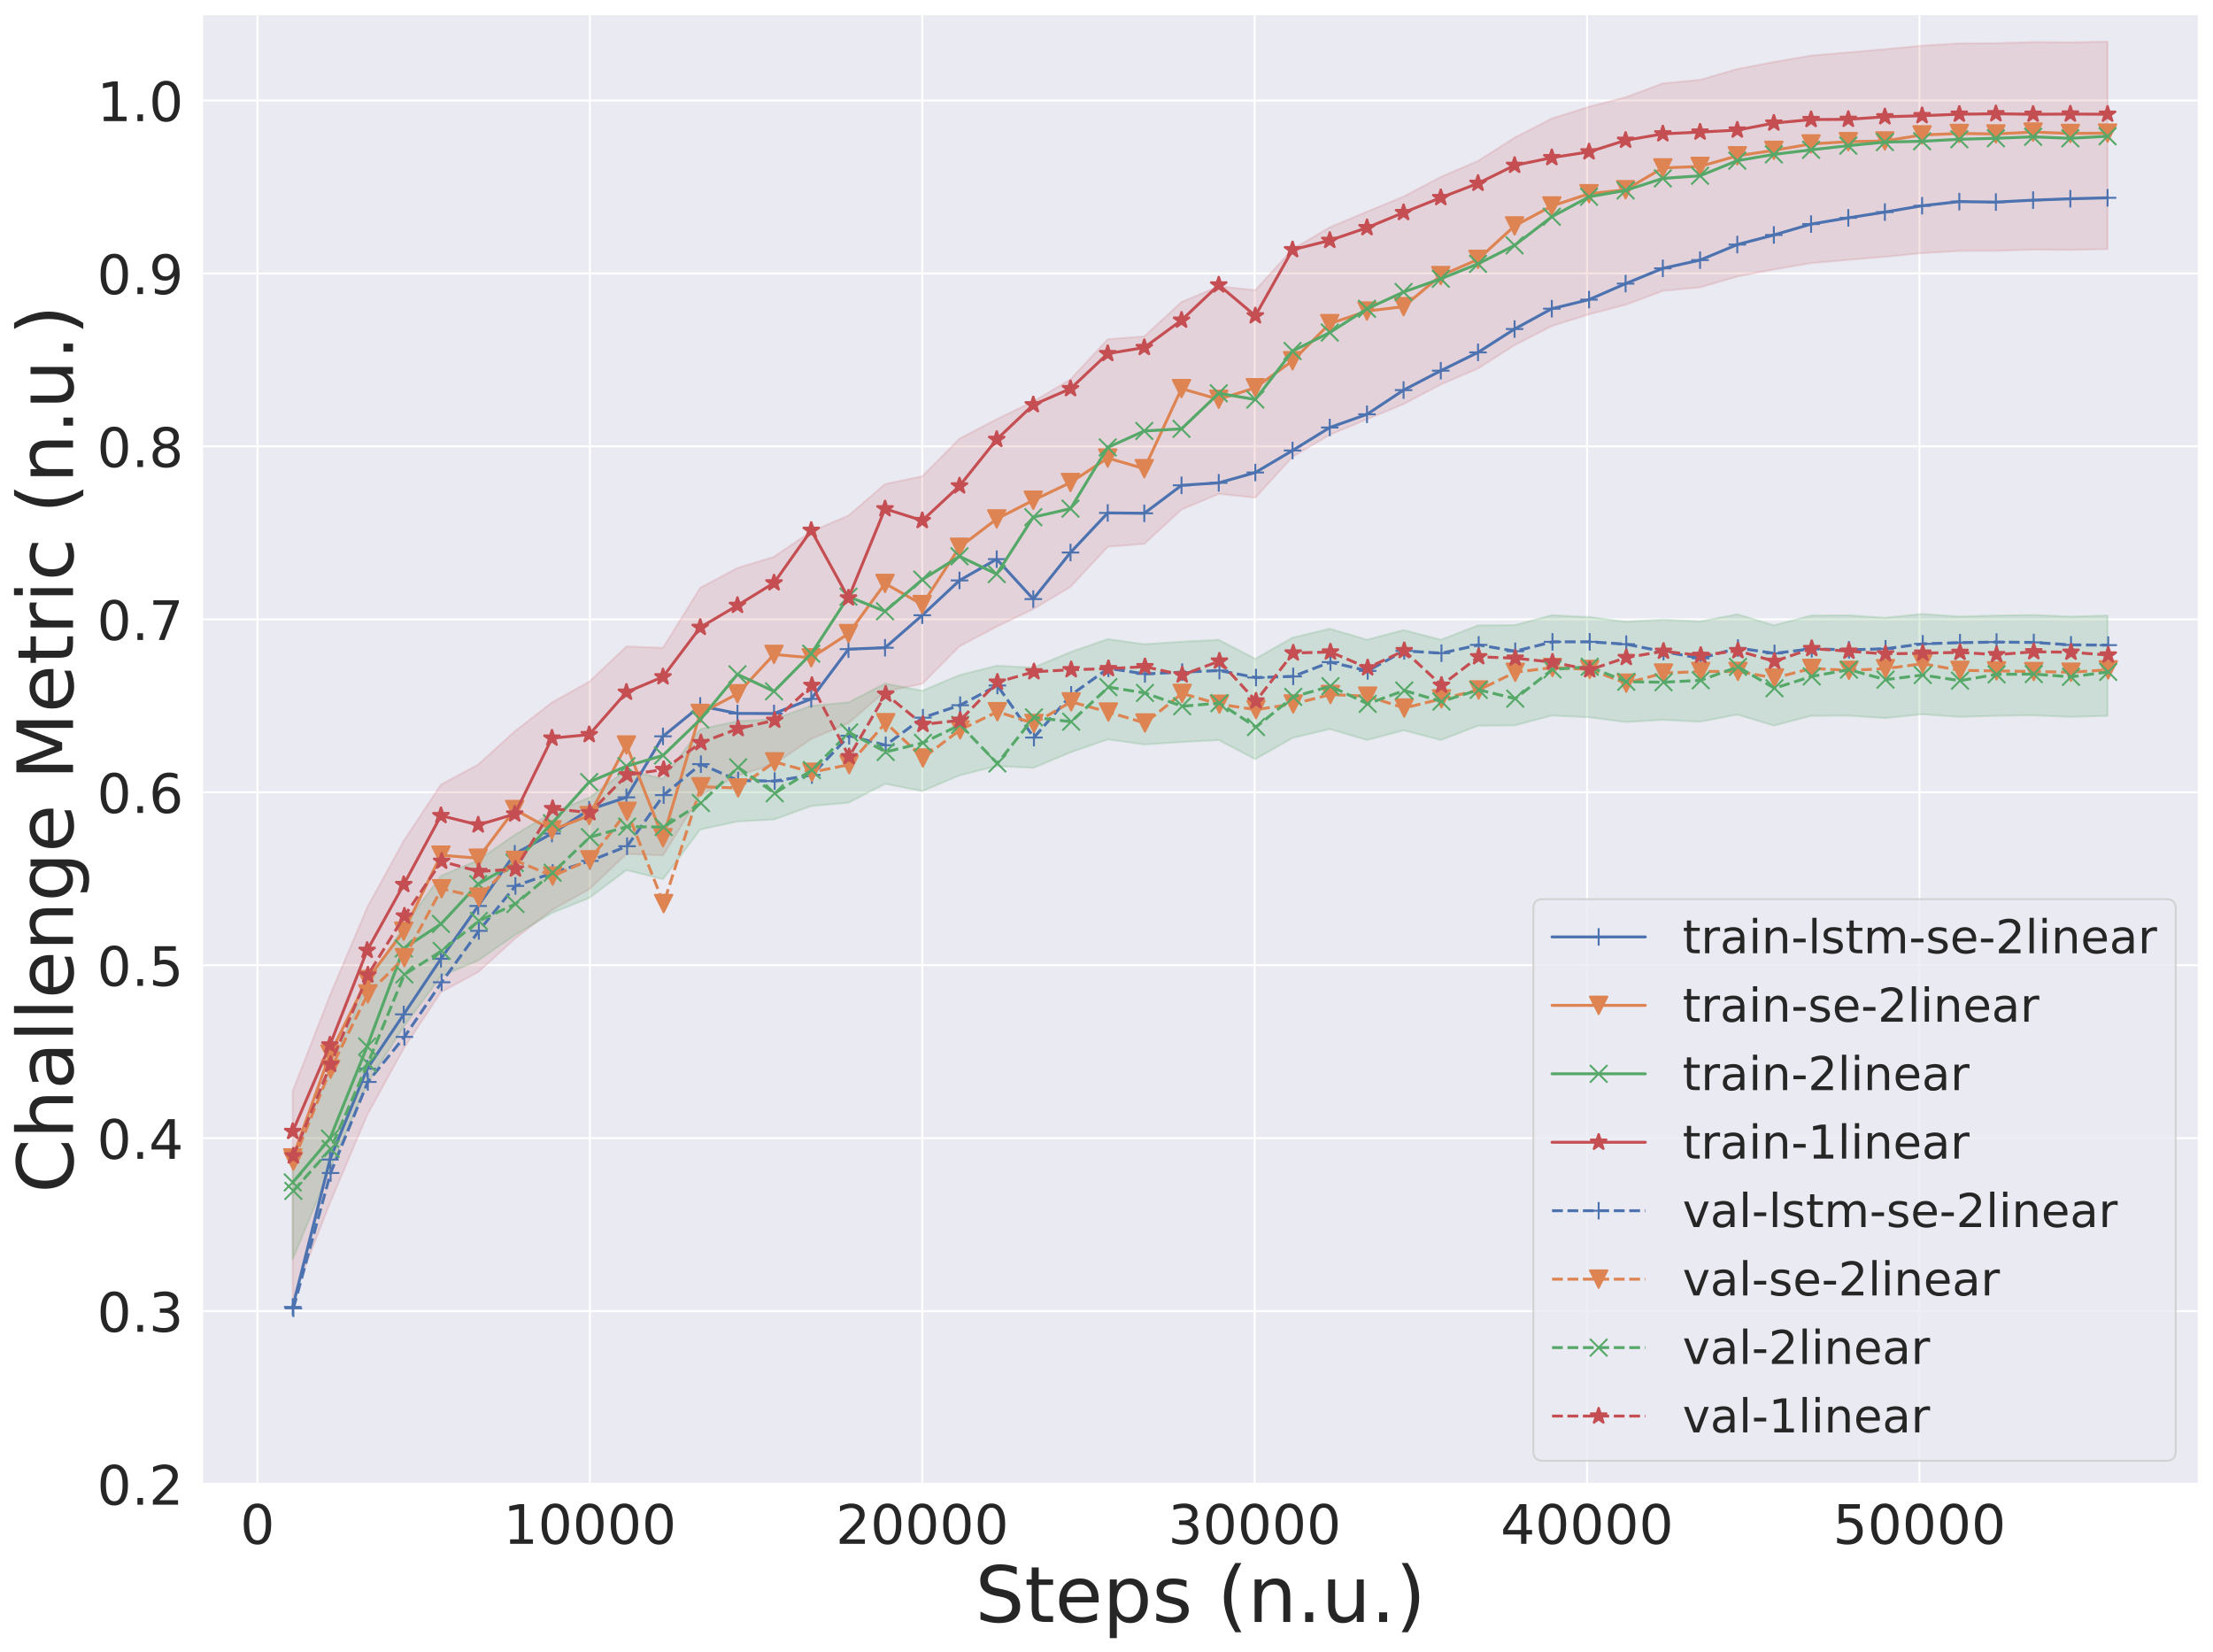 <?xml version="1.0" encoding="utf-8" standalone="no"?>
<!DOCTYPE svg PUBLIC "-//W3C//DTD SVG 1.1//EN"
  "http://www.w3.org/Graphics/SVG/1.1/DTD/svg11.dtd">
<!-- Created with matplotlib (https://matplotlib.org/) -->
<svg height="850.291pt" version="1.1" viewBox="0 0 1139.096 850.291" width="1139.096pt" xmlns="http://www.w3.org/2000/svg" xmlns:xlink="http://www.w3.org/1999/xlink">
 <defs>
  <style type="text/css">*{stroke-linecap:butt;stroke-linejoin:round;}</style>
 </defs>
 <g id="figure_1">
  <g id="patch_1">
   <path d="M 0 850.291 
L 1139.096 850.291 
L 1139.096 0 
L 0 0 
z
" style="fill:#ffffff;"/>
  </g>
  <g id="axes_1">
   <g id="patch_2">
    <path d="M 103.941 763.78 
L 1131.896 763.78 
L 1131.896 7.2 
L 103.941 7.2 
z
" style="fill:#eaeaf2;"/>
   </g>
   <g id="matplotlib.axis_1">
    <g id="xtick_1">
     <g id="line2d_1">
      <path clip-path="url(#p637d6a2558)" d="M 132.531 763.78 
L 132.531 7.2 
" style="fill:none;stroke:#ffffff;stroke-linecap:round;"/>
     </g>
     <g id="text_1">
      <!-- 0 -->
      <g style="fill:#262626;" transform="translate(123.623 794.556)scale(0.28 -0.28)">
       <defs>
        <path d="M 31.781 66.406 
Q 24.172 66.406 20.328 58.906 
Q 16.5 51.422 16.5 36.375 
Q 16.5 21.391 20.328 13.891 
Q 24.172 6.391 31.781 6.391 
Q 39.453 6.391 43.281 13.891 
Q 47.125 21.391 47.125 36.375 
Q 47.125 51.422 43.281 58.906 
Q 39.453 66.406 31.781 66.406 
z
M 31.781 74.219 
Q 44.047 74.219 50.516 64.516 
Q 56.984 54.828 56.984 36.375 
Q 56.984 17.969 50.516 8.266 
Q 44.047 -1.422 31.781 -1.422 
Q 19.531 -1.422 13.062 8.266 
Q 6.594 17.969 6.594 36.375 
Q 6.594 54.828 13.062 64.516 
Q 19.531 74.219 31.781 74.219 
z
" id="DejaVuSans-48"/>
       </defs>
       <use xlink:href="#DejaVuSans-48"/>
      </g>
     </g>
    </g>
    <g id="xtick_2">
     <g id="line2d_2">
      <path clip-path="url(#p637d6a2558)" d="M 303.623 763.78 
L 303.623 7.2 
" style="fill:none;stroke:#ffffff;stroke-linecap:round;"/>
     </g>
     <g id="text_2">
      <!-- 10000 -->
      <g style="fill:#262626;" transform="translate(259.085 794.556)scale(0.28 -0.28)">
       <defs>
        <path d="M 12.406 8.297 
L 28.516 8.297 
L 28.516 63.922 
L 10.984 60.406 
L 10.984 69.391 
L 28.422 72.906 
L 38.281 72.906 
L 38.281 8.297 
L 54.391 8.297 
L 54.391 0 
L 12.406 0 
z
" id="DejaVuSans-49"/>
       </defs>
       <use xlink:href="#DejaVuSans-49"/>
       <use x="63.623" xlink:href="#DejaVuSans-48"/>
       <use x="127.246" xlink:href="#DejaVuSans-48"/>
       <use x="190.869" xlink:href="#DejaVuSans-48"/>
       <use x="254.492" xlink:href="#DejaVuSans-48"/>
      </g>
     </g>
    </g>
    <g id="xtick_3">
     <g id="line2d_3">
      <path clip-path="url(#p637d6a2558)" d="M 474.715 763.78 
L 474.715 7.2 
" style="fill:none;stroke:#ffffff;stroke-linecap:round;"/>
     </g>
     <g id="text_3">
      <!-- 20000 -->
      <g style="fill:#262626;" transform="translate(430.177 794.556)scale(0.28 -0.28)">
       <defs>
        <path d="M 19.188 8.297 
L 53.609 8.297 
L 53.609 0 
L 7.328 0 
L 7.328 8.297 
Q 12.938 14.109 22.625 23.891 
Q 32.328 33.688 34.812 36.531 
Q 39.547 41.844 41.422 45.531 
Q 43.312 49.219 43.312 52.781 
Q 43.312 58.594 39.234 62.25 
Q 35.156 65.922 28.609 65.922 
Q 23.969 65.922 18.812 64.312 
Q 13.672 62.703 7.812 59.422 
L 7.812 69.391 
Q 13.766 71.781 18.938 73 
Q 24.125 74.219 28.422 74.219 
Q 39.75 74.219 46.484 68.547 
Q 53.219 62.891 53.219 53.422 
Q 53.219 48.922 51.531 44.891 
Q 49.859 40.875 45.406 35.406 
Q 44.188 33.984 37.641 27.219 
Q 31.109 20.453 19.188 8.297 
z
" id="DejaVuSans-50"/>
       </defs>
       <use xlink:href="#DejaVuSans-50"/>
       <use x="63.623" xlink:href="#DejaVuSans-48"/>
       <use x="127.246" xlink:href="#DejaVuSans-48"/>
       <use x="190.869" xlink:href="#DejaVuSans-48"/>
       <use x="254.492" xlink:href="#DejaVuSans-48"/>
      </g>
     </g>
    </g>
    <g id="xtick_4">
     <g id="line2d_4">
      <path clip-path="url(#p637d6a2558)" d="M 645.807 763.78 
L 645.807 7.2 
" style="fill:none;stroke:#ffffff;stroke-linecap:round;"/>
     </g>
     <g id="text_4">
      <!-- 30000 -->
      <g style="fill:#262626;" transform="translate(601.269 794.556)scale(0.28 -0.28)">
       <defs>
        <path d="M 40.578 39.312 
Q 47.656 37.797 51.625 33 
Q 55.609 28.219 55.609 21.188 
Q 55.609 10.406 48.188 4.484 
Q 40.766 -1.422 27.094 -1.422 
Q 22.516 -1.422 17.656 -0.516 
Q 12.797 0.391 7.625 2.203 
L 7.625 11.719 
Q 11.719 9.328 16.594 8.109 
Q 21.484 6.891 26.812 6.891 
Q 36.078 6.891 40.938 10.547 
Q 45.797 14.203 45.797 21.188 
Q 45.797 27.641 41.281 31.266 
Q 36.766 34.906 28.719 34.906 
L 20.219 34.906 
L 20.219 43.016 
L 29.109 43.016 
Q 36.375 43.016 40.234 45.922 
Q 44.094 48.828 44.094 54.297 
Q 44.094 59.906 40.109 62.906 
Q 36.141 65.922 28.719 65.922 
Q 24.656 65.922 20.016 65.031 
Q 15.375 64.156 9.812 62.312 
L 9.812 71.094 
Q 15.438 72.656 20.344 73.438 
Q 25.25 74.219 29.594 74.219 
Q 40.828 74.219 47.359 69.109 
Q 53.906 64.016 53.906 55.328 
Q 53.906 49.266 50.438 45.094 
Q 46.969 40.922 40.578 39.312 
z
" id="DejaVuSans-51"/>
       </defs>
       <use xlink:href="#DejaVuSans-51"/>
       <use x="63.623" xlink:href="#DejaVuSans-48"/>
       <use x="127.246" xlink:href="#DejaVuSans-48"/>
       <use x="190.869" xlink:href="#DejaVuSans-48"/>
       <use x="254.492" xlink:href="#DejaVuSans-48"/>
      </g>
     </g>
    </g>
    <g id="xtick_5">
     <g id="line2d_5">
      <path clip-path="url(#p637d6a2558)" d="M 816.899 763.78 
L 816.899 7.2 
" style="fill:none;stroke:#ffffff;stroke-linecap:round;"/>
     </g>
     <g id="text_5">
      <!-- 40000 -->
      <g style="fill:#262626;" transform="translate(772.361 794.556)scale(0.28 -0.28)">
       <defs>
        <path d="M 37.797 64.312 
L 12.891 25.391 
L 37.797 25.391 
z
M 35.203 72.906 
L 47.609 72.906 
L 47.609 25.391 
L 58.016 25.391 
L 58.016 17.188 
L 47.609 17.188 
L 47.609 0 
L 37.797 0 
L 37.797 17.188 
L 4.891 17.188 
L 4.891 26.703 
z
" id="DejaVuSans-52"/>
       </defs>
       <use xlink:href="#DejaVuSans-52"/>
       <use x="63.623" xlink:href="#DejaVuSans-48"/>
       <use x="127.246" xlink:href="#DejaVuSans-48"/>
       <use x="190.869" xlink:href="#DejaVuSans-48"/>
       <use x="254.492" xlink:href="#DejaVuSans-48"/>
      </g>
     </g>
    </g>
    <g id="xtick_6">
     <g id="line2d_6">
      <path clip-path="url(#p637d6a2558)" d="M 987.991 763.78 
L 987.991 7.2 
" style="fill:none;stroke:#ffffff;stroke-linecap:round;"/>
     </g>
     <g id="text_6">
      <!-- 50000 -->
      <g style="fill:#262626;" transform="translate(943.453 794.556)scale(0.28 -0.28)">
       <defs>
        <path d="M 10.797 72.906 
L 49.516 72.906 
L 49.516 64.594 
L 19.828 64.594 
L 19.828 46.734 
Q 21.969 47.469 24.109 47.828 
Q 26.266 48.188 28.422 48.188 
Q 40.625 48.188 47.75 41.5 
Q 54.891 34.812 54.891 23.391 
Q 54.891 11.625 47.562 5.094 
Q 40.234 -1.422 26.906 -1.422 
Q 22.312 -1.422 17.547 -0.641 
Q 12.797 0.141 7.719 1.703 
L 7.719 11.625 
Q 12.109 9.234 16.797 8.062 
Q 21.484 6.891 26.703 6.891 
Q 35.156 6.891 40.078 11.328 
Q 45.016 15.766 45.016 23.391 
Q 45.016 31 40.078 35.438 
Q 35.156 39.891 26.703 39.891 
Q 22.75 39.891 18.812 39.016 
Q 14.891 38.141 10.797 36.281 
z
" id="DejaVuSans-53"/>
       </defs>
       <use xlink:href="#DejaVuSans-53"/>
       <use x="63.623" xlink:href="#DejaVuSans-48"/>
       <use x="127.246" xlink:href="#DejaVuSans-48"/>
       <use x="190.869" xlink:href="#DejaVuSans-48"/>
       <use x="254.492" xlink:href="#DejaVuSans-48"/>
      </g>
     </g>
    </g>
    <g id="text_7">
     <!-- Steps (n.u.) -->
     <g style="fill:#262626;" transform="translate(501.934 834.773)scale(0.4 -0.4)">
      <defs>
       <path d="M 53.516 70.516 
L 53.516 60.891 
Q 47.906 63.578 42.922 64.891 
Q 37.938 66.219 33.297 66.219 
Q 25.25 66.219 20.875 63.094 
Q 16.5 59.969 16.5 54.203 
Q 16.5 49.359 19.406 46.891 
Q 22.312 44.438 30.422 42.922 
L 36.375 41.703 
Q 47.406 39.594 52.656 34.297 
Q 57.906 29 57.906 20.125 
Q 57.906 9.516 50.797 4.047 
Q 43.703 -1.422 29.984 -1.422 
Q 24.812 -1.422 18.969 -0.25 
Q 13.141 0.922 6.891 3.219 
L 6.891 13.375 
Q 12.891 10.016 18.656 8.297 
Q 24.422 6.594 29.984 6.594 
Q 38.422 6.594 43.016 9.906 
Q 47.609 13.234 47.609 19.391 
Q 47.609 24.75 44.312 27.781 
Q 41.016 30.812 33.5 32.328 
L 27.484 33.5 
Q 16.453 35.688 11.516 40.375 
Q 6.594 45.062 6.594 53.422 
Q 6.594 63.094 13.406 68.656 
Q 20.219 74.219 32.172 74.219 
Q 37.312 74.219 42.625 73.281 
Q 47.953 72.359 53.516 70.516 
z
" id="DejaVuSans-83"/>
       <path d="M 18.312 70.219 
L 18.312 54.688 
L 36.812 54.688 
L 36.812 47.703 
L 18.312 47.703 
L 18.312 18.016 
Q 18.312 11.328 20.141 9.422 
Q 21.969 7.516 27.594 7.516 
L 36.812 7.516 
L 36.812 0 
L 27.594 0 
Q 17.188 0 13.234 3.875 
Q 9.281 7.766 9.281 18.016 
L 9.281 47.703 
L 2.688 47.703 
L 2.688 54.688 
L 9.281 54.688 
L 9.281 70.219 
z
" id="DejaVuSans-116"/>
       <path d="M 56.203 29.594 
L 56.203 25.203 
L 14.891 25.203 
Q 15.484 15.922 20.484 11.062 
Q 25.484 6.203 34.422 6.203 
Q 39.594 6.203 44.453 7.469 
Q 49.312 8.734 54.109 11.281 
L 54.109 2.781 
Q 49.266 0.734 44.188 -0.344 
Q 39.109 -1.422 33.891 -1.422 
Q 20.797 -1.422 13.156 6.188 
Q 5.516 13.812 5.516 26.812 
Q 5.516 40.234 12.766 48.109 
Q 20.016 56 32.328 56 
Q 43.359 56 49.781 48.891 
Q 56.203 41.797 56.203 29.594 
z
M 47.219 32.234 
Q 47.125 39.594 43.094 43.984 
Q 39.062 48.391 32.422 48.391 
Q 24.906 48.391 20.391 44.141 
Q 15.875 39.891 15.188 32.172 
z
" id="DejaVuSans-101"/>
       <path d="M 18.109 8.203 
L 18.109 -20.797 
L 9.078 -20.797 
L 9.078 54.688 
L 18.109 54.688 
L 18.109 46.391 
Q 20.953 51.266 25.266 53.625 
Q 29.594 56 35.594 56 
Q 45.562 56 51.781 48.094 
Q 58.016 40.188 58.016 27.297 
Q 58.016 14.406 51.781 6.484 
Q 45.562 -1.422 35.594 -1.422 
Q 29.594 -1.422 25.266 0.953 
Q 20.953 3.328 18.109 8.203 
z
M 48.688 27.297 
Q 48.688 37.203 44.609 42.844 
Q 40.531 48.484 33.406 48.484 
Q 26.266 48.484 22.188 42.844 
Q 18.109 37.203 18.109 27.297 
Q 18.109 17.391 22.188 11.75 
Q 26.266 6.109 33.406 6.109 
Q 40.531 6.109 44.609 11.75 
Q 48.688 17.391 48.688 27.297 
z
" id="DejaVuSans-112"/>
       <path d="M 44.281 53.078 
L 44.281 44.578 
Q 40.484 46.531 36.375 47.5 
Q 32.281 48.484 27.875 48.484 
Q 21.188 48.484 17.844 46.438 
Q 14.5 44.391 14.5 40.281 
Q 14.5 37.156 16.891 35.375 
Q 19.281 33.594 26.516 31.984 
L 29.594 31.297 
Q 39.156 29.25 43.188 25.516 
Q 47.219 21.781 47.219 15.094 
Q 47.219 7.469 41.188 3.016 
Q 35.156 -1.422 24.609 -1.422 
Q 20.219 -1.422 15.453 -0.562 
Q 10.688 0.297 5.422 2 
L 5.422 11.281 
Q 10.406 8.688 15.234 7.391 
Q 20.062 6.109 24.812 6.109 
Q 31.156 6.109 34.562 8.281 
Q 37.984 10.453 37.984 14.406 
Q 37.984 18.062 35.516 20.016 
Q 33.062 21.969 24.703 23.781 
L 21.578 24.516 
Q 13.234 26.266 9.516 29.906 
Q 5.812 33.547 5.812 39.891 
Q 5.812 47.609 11.281 51.797 
Q 16.75 56 26.812 56 
Q 31.781 56 36.172 55.266 
Q 40.578 54.547 44.281 53.078 
z
" id="DejaVuSans-115"/>
       <path id="DejaVuSans-32"/>
       <path d="M 31 75.875 
Q 24.469 64.656 21.281 53.656 
Q 18.109 42.672 18.109 31.391 
Q 18.109 20.125 21.312 9.062 
Q 24.516 -2 31 -13.188 
L 23.188 -13.188 
Q 15.875 -1.703 12.234 9.375 
Q 8.594 20.453 8.594 31.391 
Q 8.594 42.281 12.203 53.312 
Q 15.828 64.359 23.188 75.875 
z
" id="DejaVuSans-40"/>
       <path d="M 54.891 33.016 
L 54.891 0 
L 45.906 0 
L 45.906 32.719 
Q 45.906 40.484 42.875 44.328 
Q 39.844 48.188 33.797 48.188 
Q 26.516 48.188 22.312 43.547 
Q 18.109 38.922 18.109 30.906 
L 18.109 0 
L 9.078 0 
L 9.078 54.688 
L 18.109 54.688 
L 18.109 46.188 
Q 21.344 51.125 25.703 53.562 
Q 30.078 56 35.797 56 
Q 45.219 56 50.047 50.172 
Q 54.891 44.344 54.891 33.016 
z
" id="DejaVuSans-110"/>
       <path d="M 10.688 12.406 
L 21 12.406 
L 21 0 
L 10.688 0 
z
" id="DejaVuSans-46"/>
       <path d="M 8.5 21.578 
L 8.5 54.688 
L 17.484 54.688 
L 17.484 21.922 
Q 17.484 14.156 20.5 10.266 
Q 23.531 6.391 29.594 6.391 
Q 36.859 6.391 41.078 11.031 
Q 45.312 15.672 45.312 23.688 
L 45.312 54.688 
L 54.297 54.688 
L 54.297 0 
L 45.312 0 
L 45.312 8.406 
Q 42.047 3.422 37.719 1 
Q 33.406 -1.422 27.688 -1.422 
Q 18.266 -1.422 13.375 4.438 
Q 8.5 10.297 8.5 21.578 
z
M 31.109 56 
z
" id="DejaVuSans-117"/>
       <path d="M 8.016 75.875 
L 15.828 75.875 
Q 23.141 64.359 26.781 53.312 
Q 30.422 42.281 30.422 31.391 
Q 30.422 20.453 26.781 9.375 
Q 23.141 -1.703 15.828 -13.188 
L 8.016 -13.188 
Q 14.5 -2 17.703 9.062 
Q 20.906 20.125 20.906 31.391 
Q 20.906 42.672 17.703 53.656 
Q 14.5 64.656 8.016 75.875 
z
" id="DejaVuSans-41"/>
      </defs>
      <use xlink:href="#DejaVuSans-83"/>
      <use x="63.477" xlink:href="#DejaVuSans-116"/>
      <use x="102.686" xlink:href="#DejaVuSans-101"/>
      <use x="164.209" xlink:href="#DejaVuSans-112"/>
      <use x="227.686" xlink:href="#DejaVuSans-115"/>
      <use x="279.785" xlink:href="#DejaVuSans-32"/>
      <use x="311.572" xlink:href="#DejaVuSans-40"/>
      <use x="350.586" xlink:href="#DejaVuSans-110"/>
      <use x="413.965" xlink:href="#DejaVuSans-46"/>
      <use x="445.752" xlink:href="#DejaVuSans-117"/>
      <use x="509.131" xlink:href="#DejaVuSans-46"/>
      <use x="540.918" xlink:href="#DejaVuSans-41"/>
     </g>
    </g>
   </g>
   <g id="matplotlib.axis_2">
    <g id="ytick_1">
     <g id="line2d_7">
      <path clip-path="url(#p637d6a2558)" d="M 103.941 763.78 
L 1131.896 763.78 
" style="fill:none;stroke:#ffffff;stroke-linecap:round;"/>
     </g>
     <g id="text_8">
      <!-- 0.2 -->
      <g style="fill:#262626;" transform="translate(49.913 774.418)scale(0.28 -0.28)">
       <use xlink:href="#DejaVuSans-48"/>
       <use x="63.623" xlink:href="#DejaVuSans-46"/>
       <use x="95.41" xlink:href="#DejaVuSans-50"/>
      </g>
     </g>
    </g>
    <g id="ytick_2">
     <g id="line2d_8">
      <path clip-path="url(#p637d6a2558)" d="M 103.941 674.771 
L 1131.896 674.771 
" style="fill:none;stroke:#ffffff;stroke-linecap:round;"/>
     </g>
     <g id="text_9">
      <!-- 0.3 -->
      <g style="fill:#262626;" transform="translate(49.913 685.408)scale(0.28 -0.28)">
       <use xlink:href="#DejaVuSans-48"/>
       <use x="63.623" xlink:href="#DejaVuSans-46"/>
       <use x="95.41" xlink:href="#DejaVuSans-51"/>
      </g>
     </g>
    </g>
    <g id="ytick_3">
     <g id="line2d_9">
      <path clip-path="url(#p637d6a2558)" d="M 103.941 585.761 
L 1131.896 585.761 
" style="fill:none;stroke:#ffffff;stroke-linecap:round;"/>
     </g>
     <g id="text_10">
      <!-- 0.4 -->
      <g style="fill:#262626;" transform="translate(49.913 596.399)scale(0.28 -0.28)">
       <use xlink:href="#DejaVuSans-48"/>
       <use x="63.623" xlink:href="#DejaVuSans-46"/>
       <use x="95.41" xlink:href="#DejaVuSans-52"/>
      </g>
     </g>
    </g>
    <g id="ytick_4">
     <g id="line2d_10">
      <path clip-path="url(#p637d6a2558)" d="M 103.941 496.752 
L 1131.896 496.752 
" style="fill:none;stroke:#ffffff;stroke-linecap:round;"/>
     </g>
     <g id="text_11">
      <!-- 0.5 -->
      <g style="fill:#262626;" transform="translate(49.913 507.39)scale(0.28 -0.28)">
       <use xlink:href="#DejaVuSans-48"/>
       <use x="63.623" xlink:href="#DejaVuSans-46"/>
       <use x="95.41" xlink:href="#DejaVuSans-53"/>
      </g>
     </g>
    </g>
    <g id="ytick_5">
     <g id="line2d_11">
      <path clip-path="url(#p637d6a2558)" d="M 103.941 407.742 
L 1131.896 407.742 
" style="fill:none;stroke:#ffffff;stroke-linecap:round;"/>
     </g>
     <g id="text_12">
      <!-- 0.6 -->
      <g style="fill:#262626;" transform="translate(49.913 418.38)scale(0.28 -0.28)">
       <defs>
        <path d="M 33.016 40.375 
Q 26.375 40.375 22.484 35.828 
Q 18.609 31.297 18.609 23.391 
Q 18.609 15.531 22.484 10.953 
Q 26.375 6.391 33.016 6.391 
Q 39.656 6.391 43.531 10.953 
Q 47.406 15.531 47.406 23.391 
Q 47.406 31.297 43.531 35.828 
Q 39.656 40.375 33.016 40.375 
z
M 52.594 71.297 
L 52.594 62.312 
Q 48.875 64.062 45.094 64.984 
Q 41.312 65.922 37.594 65.922 
Q 27.828 65.922 22.672 59.328 
Q 17.531 52.734 16.797 39.406 
Q 19.672 43.656 24.016 45.922 
Q 28.375 48.188 33.594 48.188 
Q 44.578 48.188 50.953 41.516 
Q 57.328 34.859 57.328 23.391 
Q 57.328 12.156 50.688 5.359 
Q 44.047 -1.422 33.016 -1.422 
Q 20.359 -1.422 13.672 8.266 
Q 6.984 17.969 6.984 36.375 
Q 6.984 53.656 15.188 63.938 
Q 23.391 74.219 37.203 74.219 
Q 40.922 74.219 44.703 73.484 
Q 48.484 72.75 52.594 71.297 
z
" id="DejaVuSans-54"/>
       </defs>
       <use xlink:href="#DejaVuSans-48"/>
       <use x="63.623" xlink:href="#DejaVuSans-46"/>
       <use x="95.41" xlink:href="#DejaVuSans-54"/>
      </g>
     </g>
    </g>
    <g id="ytick_6">
     <g id="line2d_12">
      <path clip-path="url(#p637d6a2558)" d="M 103.941 318.733 
L 1131.896 318.733 
" style="fill:none;stroke:#ffffff;stroke-linecap:round;"/>
     </g>
     <g id="text_13">
      <!-- 0.7 -->
      <g style="fill:#262626;" transform="translate(49.913 329.371)scale(0.28 -0.28)">
       <defs>
        <path d="M 8.203 72.906 
L 55.078 72.906 
L 55.078 68.703 
L 28.609 0 
L 18.312 0 
L 43.219 64.594 
L 8.203 64.594 
z
" id="DejaVuSans-55"/>
       </defs>
       <use xlink:href="#DejaVuSans-48"/>
       <use x="63.623" xlink:href="#DejaVuSans-46"/>
       <use x="95.41" xlink:href="#DejaVuSans-55"/>
      </g>
     </g>
    </g>
    <g id="ytick_7">
     <g id="line2d_13">
      <path clip-path="url(#p637d6a2558)" d="M 103.941 229.724 
L 1131.896 229.724 
" style="fill:none;stroke:#ffffff;stroke-linecap:round;"/>
     </g>
     <g id="text_14">
      <!-- 0.8 -->
      <g style="fill:#262626;" transform="translate(49.913 240.361)scale(0.28 -0.28)">
       <defs>
        <path d="M 31.781 34.625 
Q 24.75 34.625 20.719 30.859 
Q 16.703 27.094 16.703 20.516 
Q 16.703 13.922 20.719 10.156 
Q 24.75 6.391 31.781 6.391 
Q 38.812 6.391 42.859 10.172 
Q 46.922 13.969 46.922 20.516 
Q 46.922 27.094 42.891 30.859 
Q 38.875 34.625 31.781 34.625 
z
M 21.922 38.812 
Q 15.578 40.375 12.031 44.719 
Q 8.5 49.078 8.5 55.328 
Q 8.5 64.062 14.719 69.141 
Q 20.953 74.219 31.781 74.219 
Q 42.672 74.219 48.875 69.141 
Q 55.078 64.062 55.078 55.328 
Q 55.078 49.078 51.531 44.719 
Q 48 40.375 41.703 38.812 
Q 48.828 37.156 52.797 32.312 
Q 56.781 27.484 56.781 20.516 
Q 56.781 9.906 50.312 4.234 
Q 43.844 -1.422 31.781 -1.422 
Q 19.734 -1.422 13.25 4.234 
Q 6.781 9.906 6.781 20.516 
Q 6.781 27.484 10.781 32.312 
Q 14.797 37.156 21.922 38.812 
z
M 18.312 54.391 
Q 18.312 48.734 21.844 45.562 
Q 25.391 42.391 31.781 42.391 
Q 38.141 42.391 41.719 45.562 
Q 45.312 48.734 45.312 54.391 
Q 45.312 60.062 41.719 63.234 
Q 38.141 66.406 31.781 66.406 
Q 25.391 66.406 21.844 63.234 
Q 18.312 60.062 18.312 54.391 
z
" id="DejaVuSans-56"/>
       </defs>
       <use xlink:href="#DejaVuSans-48"/>
       <use x="63.623" xlink:href="#DejaVuSans-46"/>
       <use x="95.41" xlink:href="#DejaVuSans-56"/>
      </g>
     </g>
    </g>
    <g id="ytick_8">
     <g id="line2d_14">
      <path clip-path="url(#p637d6a2558)" d="M 103.941 140.714 
L 1131.896 140.714 
" style="fill:none;stroke:#ffffff;stroke-linecap:round;"/>
     </g>
     <g id="text_15">
      <!-- 0.9 -->
      <g style="fill:#262626;" transform="translate(49.913 151.352)scale(0.28 -0.28)">
       <defs>
        <path d="M 10.984 1.516 
L 10.984 10.5 
Q 14.703 8.734 18.5 7.812 
Q 22.312 6.891 25.984 6.891 
Q 35.75 6.891 40.891 13.453 
Q 46.047 20.016 46.781 33.406 
Q 43.953 29.203 39.594 26.953 
Q 35.25 24.703 29.984 24.703 
Q 19.047 24.703 12.672 31.312 
Q 6.297 37.938 6.297 49.422 
Q 6.297 60.641 12.938 67.422 
Q 19.578 74.219 30.609 74.219 
Q 43.266 74.219 49.922 64.516 
Q 56.594 54.828 56.594 36.375 
Q 56.594 19.141 48.406 8.859 
Q 40.234 -1.422 26.422 -1.422 
Q 22.703 -1.422 18.891 -0.688 
Q 15.094 0.047 10.984 1.516 
z
M 30.609 32.422 
Q 37.25 32.422 41.125 36.953 
Q 45.016 41.5 45.016 49.422 
Q 45.016 57.281 41.125 61.844 
Q 37.25 66.406 30.609 66.406 
Q 23.969 66.406 20.094 61.844 
Q 16.219 57.281 16.219 49.422 
Q 16.219 41.5 20.094 36.953 
Q 23.969 32.422 30.609 32.422 
z
" id="DejaVuSans-57"/>
       </defs>
       <use xlink:href="#DejaVuSans-48"/>
       <use x="63.623" xlink:href="#DejaVuSans-46"/>
       <use x="95.41" xlink:href="#DejaVuSans-57"/>
      </g>
     </g>
    </g>
    <g id="ytick_9">
     <g id="line2d_15">
      <path clip-path="url(#p637d6a2558)" d="M 103.941 51.705 
L 1131.896 51.705 
" style="fill:none;stroke:#ffffff;stroke-linecap:round;"/>
     </g>
     <g id="text_16">
      <!-- 1.0 -->
      <g style="fill:#262626;" transform="translate(49.913 62.343)scale(0.28 -0.28)">
       <use xlink:href="#DejaVuSans-49"/>
       <use x="63.623" xlink:href="#DejaVuSans-46"/>
       <use x="95.41" xlink:href="#DejaVuSans-48"/>
      </g>
     </g>
    </g>
    <g id="text_17">
     <!-- Challenge Metric (n.u.) -->
     <g style="fill:#262626;" transform="translate(37.594 614.043)rotate(-90)scale(0.4 -0.4)">
      <defs>
       <path d="M 64.406 67.281 
L 64.406 56.891 
Q 59.422 61.531 53.781 63.812 
Q 48.141 66.109 41.797 66.109 
Q 29.297 66.109 22.656 58.469 
Q 16.016 50.828 16.016 36.375 
Q 16.016 21.969 22.656 14.328 
Q 29.297 6.688 41.797 6.688 
Q 48.141 6.688 53.781 8.984 
Q 59.422 11.281 64.406 15.922 
L 64.406 5.609 
Q 59.234 2.094 53.438 0.328 
Q 47.656 -1.422 41.219 -1.422 
Q 24.656 -1.422 15.125 8.703 
Q 5.609 18.844 5.609 36.375 
Q 5.609 53.953 15.125 64.078 
Q 24.656 74.219 41.219 74.219 
Q 47.75 74.219 53.531 72.484 
Q 59.328 70.75 64.406 67.281 
z
" id="DejaVuSans-67"/>
       <path d="M 54.891 33.016 
L 54.891 0 
L 45.906 0 
L 45.906 32.719 
Q 45.906 40.484 42.875 44.328 
Q 39.844 48.188 33.797 48.188 
Q 26.516 48.188 22.312 43.547 
Q 18.109 38.922 18.109 30.906 
L 18.109 0 
L 9.078 0 
L 9.078 75.984 
L 18.109 75.984 
L 18.109 46.188 
Q 21.344 51.125 25.703 53.562 
Q 30.078 56 35.797 56 
Q 45.219 56 50.047 50.172 
Q 54.891 44.344 54.891 33.016 
z
" id="DejaVuSans-104"/>
       <path d="M 34.281 27.484 
Q 23.391 27.484 19.188 25 
Q 14.984 22.516 14.984 16.5 
Q 14.984 11.719 18.141 8.906 
Q 21.297 6.109 26.703 6.109 
Q 34.188 6.109 38.703 11.406 
Q 43.219 16.703 43.219 25.484 
L 43.219 27.484 
z
M 52.203 31.203 
L 52.203 0 
L 43.219 0 
L 43.219 8.297 
Q 40.141 3.328 35.547 0.953 
Q 30.953 -1.422 24.312 -1.422 
Q 15.922 -1.422 10.953 3.297 
Q 6 8.016 6 15.922 
Q 6 25.141 12.172 29.828 
Q 18.359 34.516 30.609 34.516 
L 43.219 34.516 
L 43.219 35.406 
Q 43.219 41.609 39.141 45 
Q 35.062 48.391 27.688 48.391 
Q 23 48.391 18.547 47.266 
Q 14.109 46.141 10.016 43.891 
L 10.016 52.203 
Q 14.938 54.109 19.578 55.047 
Q 24.219 56 28.609 56 
Q 40.484 56 46.344 49.844 
Q 52.203 43.703 52.203 31.203 
z
" id="DejaVuSans-97"/>
       <path d="M 9.422 75.984 
L 18.406 75.984 
L 18.406 0 
L 9.422 0 
z
" id="DejaVuSans-108"/>
       <path d="M 45.406 27.984 
Q 45.406 37.75 41.375 43.109 
Q 37.359 48.484 30.078 48.484 
Q 22.859 48.484 18.828 43.109 
Q 14.797 37.75 14.797 27.984 
Q 14.797 18.266 18.828 12.891 
Q 22.859 7.516 30.078 7.516 
Q 37.359 7.516 41.375 12.891 
Q 45.406 18.266 45.406 27.984 
z
M 54.391 6.781 
Q 54.391 -7.172 48.188 -13.984 
Q 42 -20.797 29.203 -20.797 
Q 24.469 -20.797 20.266 -20.094 
Q 16.062 -19.391 12.109 -17.922 
L 12.109 -9.188 
Q 16.062 -11.328 19.922 -12.344 
Q 23.781 -13.375 27.781 -13.375 
Q 36.625 -13.375 41.016 -8.766 
Q 45.406 -4.156 45.406 5.172 
L 45.406 9.625 
Q 42.625 4.781 38.281 2.391 
Q 33.938 0 27.875 0 
Q 17.828 0 11.672 7.656 
Q 5.516 15.328 5.516 27.984 
Q 5.516 40.672 11.672 48.328 
Q 17.828 56 27.875 56 
Q 33.938 56 38.281 53.609 
Q 42.625 51.219 45.406 46.391 
L 45.406 54.688 
L 54.391 54.688 
z
" id="DejaVuSans-103"/>
       <path d="M 9.812 72.906 
L 24.516 72.906 
L 43.109 23.297 
L 61.812 72.906 
L 76.516 72.906 
L 76.516 0 
L 66.891 0 
L 66.891 64.016 
L 48.094 14.016 
L 38.188 14.016 
L 19.391 64.016 
L 19.391 0 
L 9.812 0 
z
" id="DejaVuSans-77"/>
       <path d="M 41.109 46.297 
Q 39.594 47.172 37.812 47.578 
Q 36.031 48 33.891 48 
Q 26.266 48 22.188 43.047 
Q 18.109 38.094 18.109 28.812 
L 18.109 0 
L 9.078 0 
L 9.078 54.688 
L 18.109 54.688 
L 18.109 46.188 
Q 20.953 51.172 25.484 53.578 
Q 30.031 56 36.531 56 
Q 37.453 56 38.578 55.875 
Q 39.703 55.766 41.062 55.516 
z
" id="DejaVuSans-114"/>
       <path d="M 9.422 54.688 
L 18.406 54.688 
L 18.406 0 
L 9.422 0 
z
M 9.422 75.984 
L 18.406 75.984 
L 18.406 64.594 
L 9.422 64.594 
z
" id="DejaVuSans-105"/>
       <path d="M 48.781 52.594 
L 48.781 44.188 
Q 44.969 46.297 41.141 47.344 
Q 37.312 48.391 33.406 48.391 
Q 24.656 48.391 19.812 42.844 
Q 14.984 37.312 14.984 27.297 
Q 14.984 17.281 19.812 11.734 
Q 24.656 6.203 33.406 6.203 
Q 37.312 6.203 41.141 7.25 
Q 44.969 8.297 48.781 10.406 
L 48.781 2.094 
Q 45.016 0.344 40.984 -0.531 
Q 36.969 -1.422 32.422 -1.422 
Q 20.062 -1.422 12.781 6.344 
Q 5.516 14.109 5.516 27.297 
Q 5.516 40.672 12.859 48.328 
Q 20.219 56 33.016 56 
Q 37.156 56 41.109 55.141 
Q 45.062 54.297 48.781 52.594 
z
" id="DejaVuSans-99"/>
      </defs>
      <use xlink:href="#DejaVuSans-67"/>
      <use x="69.824" xlink:href="#DejaVuSans-104"/>
      <use x="133.203" xlink:href="#DejaVuSans-97"/>
      <use x="194.482" xlink:href="#DejaVuSans-108"/>
      <use x="222.266" xlink:href="#DejaVuSans-108"/>
      <use x="250.049" xlink:href="#DejaVuSans-101"/>
      <use x="311.572" xlink:href="#DejaVuSans-110"/>
      <use x="374.951" xlink:href="#DejaVuSans-103"/>
      <use x="438.428" xlink:href="#DejaVuSans-101"/>
      <use x="499.951" xlink:href="#DejaVuSans-32"/>
      <use x="531.738" xlink:href="#DejaVuSans-77"/>
      <use x="618.018" xlink:href="#DejaVuSans-101"/>
      <use x="679.541" xlink:href="#DejaVuSans-116"/>
      <use x="718.75" xlink:href="#DejaVuSans-114"/>
      <use x="759.863" xlink:href="#DejaVuSans-105"/>
      <use x="787.646" xlink:href="#DejaVuSans-99"/>
      <use x="842.627" xlink:href="#DejaVuSans-32"/>
      <use x="874.414" xlink:href="#DejaVuSans-40"/>
      <use x="913.428" xlink:href="#DejaVuSans-110"/>
      <use x="976.807" xlink:href="#DejaVuSans-46"/>
      <use x="1008.594" xlink:href="#DejaVuSans-117"/>
      <use x="1071.973" xlink:href="#DejaVuSans-46"/>
      <use x="1103.76" xlink:href="#DejaVuSans-41"/>
     </g>
    </g>
   </g>
   <g id="PolyCollection_1">
    <defs>
     <path d="M 150.666 -288.834 
L 150.666 -182.023 
L 169.829 -231.12 
L 188.991 -276.407 
L 207.811 -310.717 
L 226.974 -339.67 
L 246.136 -350.007 
L 264.956 -367.091 
L 284.118 -381.964 
L 303.281 -392.619 
L 322.443 -410.789 
L 341.263 -410.077 
L 360.425 -440.953 
L 379.588 -451.164 
L 398.408 -456.931 
L 417.57 -469.987 
L 436.732 -478.126 
L 455.552 -494.349 
L 474.715 -498.379 
L 493.877 -517.685 
L 513.039 -527.775 
L 531.859 -536.819 
L 551.022 -548.257 
L 570.184 -568.892 
L 589.004 -570.38 
L 608.167 -588.056 
L 627.329 -596.114 
L 646.149 -594.16 
L 665.311 -615.205 
L 684.474 -626.517 
L 703.636 -634.533 
L 722.456 -642.317 
L 741.618 -652.431 
L 760.781 -660.637 
L 779.601 -672.638 
L 798.763 -682.494 
L 817.925 -688.551 
L 836.745 -693.431 
L 855.908 -700.579 
L 875.07 -702.397 
L 894.232 -707.96 
L 913.052 -711.6 
L 932.215 -714.871 
L 951.377 -716.534 
L 970.197 -718.146 
L 989.359 -719.989 
L 1008.522 -721.155 
L 1027.342 -721.216 
L 1046.504 -721.834 
L 1065.667 -721.666 
L 1084.829 -722.079 
L 1084.829 -828.89 
L 1084.829 -828.89 
L 1065.667 -828.477 
L 1046.504 -828.645 
L 1027.342 -828.028 
L 1008.522 -827.966 
L 989.359 -826.8 
L 970.197 -824.957 
L 951.377 -823.346 
L 932.215 -821.682 
L 913.052 -818.411 
L 894.232 -814.772 
L 875.07 -809.209 
L 855.908 -807.39 
L 836.745 -800.242 
L 817.925 -795.362 
L 798.763 -789.305 
L 779.601 -779.449 
L 760.781 -767.448 
L 741.618 -759.242 
L 722.456 -749.128 
L 703.636 -741.345 
L 684.474 -733.328 
L 665.311 -722.016 
L 646.149 -700.971 
L 627.329 -702.926 
L 608.167 -694.868 
L 589.004 -677.191 
L 570.184 -675.704 
L 551.022 -655.068 
L 531.859 -643.63 
L 513.039 -634.586 
L 493.877 -624.496 
L 474.715 -605.191 
L 455.552 -601.161 
L 436.732 -584.937 
L 417.57 -576.799 
L 398.408 -563.743 
L 379.588 -557.975 
L 360.425 -547.764 
L 341.263 -516.889 
L 322.443 -517.601 
L 303.281 -499.43 
L 284.118 -488.775 
L 264.956 -473.903 
L 246.136 -456.818 
L 226.974 -446.481 
L 207.811 -417.529 
L 188.991 -383.219 
L 169.829 -337.932 
L 150.666 -288.834 
z
" id="m975b9c497b" style="stroke:#c44e52;stroke-opacity:0.15;"/>
    </defs>
    <g clip-path="url(#p637d6a2558)">
     <use style="fill:#c44e52;fill-opacity:0.15;stroke:#c44e52;stroke-opacity:0.15;" x="0" xlink:href="#m975b9c497b" y="850.291"/>
    </g>
   </g>
   <g id="PolyCollection_2">
    <defs>
     <path d="M 150.666 -253.74 
L 150.666 -202.114 
L 169.829 -248.544 
L 188.991 -292.438 
L 207.811 -321.931 
L 226.974 -347.905 
L 246.136 -355.984 
L 264.956 -368.988 
L 284.118 -380.437 
L 303.281 -388.134 
L 322.443 -402.476 
L 341.263 -397.822 
L 360.425 -423.376 
L 379.588 -427.523 
L 398.408 -428.538 
L 417.57 -435.455 
L 436.732 -437.16 
L 455.552 -446.873 
L 474.715 -443.155 
L 493.877 -451.232 
L 513.039 -456.031 
L 531.859 -455.092 
L 551.022 -463.076 
L 570.184 -469.751 
L 589.004 -467.134 
L 608.167 -468.395 
L 627.329 -469.39 
L 646.149 -459.58 
L 665.311 -470.51 
L 684.474 -475.075 
L 703.636 -469.416 
L 722.456 -474.403 
L 741.618 -469.415 
L 760.781 -476.79 
L 779.601 -476.939 
L 798.763 -482.016 
L 817.925 -481.123 
L 836.745 -478.694 
L 855.908 -479.788 
L 875.07 -478.838 
L 894.232 -482.517 
L 913.052 -476.867 
L 932.215 -481.851 
L 951.377 -481.991 
L 970.197 -480.715 
L 989.359 -482.681 
L 1008.522 -481.352 
L 1027.342 -481.881 
L 1046.504 -482.149 
L 1065.667 -481.337 
L 1084.829 -481.881 
L 1084.829 -533.506 
L 1084.829 -533.506 
L 1065.667 -532.962 
L 1046.504 -533.774 
L 1027.342 -533.507 
L 1008.522 -532.977 
L 989.359 -534.306 
L 970.197 -532.341 
L 951.377 -533.616 
L 932.215 -533.477 
L 913.052 -528.492 
L 894.232 -534.142 
L 875.07 -530.464 
L 855.908 -531.413 
L 836.745 -530.319 
L 817.925 -532.749 
L 798.763 -533.641 
L 779.601 -528.564 
L 760.781 -528.416 
L 741.618 -521.041 
L 722.456 -526.029 
L 703.636 -521.041 
L 684.474 -526.7 
L 665.311 -522.135 
L 646.149 -511.206 
L 627.329 -521.016 
L 608.167 -520.021 
L 589.004 -518.759 
L 570.184 -521.376 
L 551.022 -514.701 
L 531.859 -506.718 
L 513.039 -507.656 
L 493.877 -502.858 
L 474.715 -494.78 
L 455.552 -498.499 
L 436.732 -488.786 
L 417.57 -487.08 
L 398.408 -480.163 
L 379.588 -479.148 
L 360.425 -475.001 
L 341.263 -449.448 
L 322.443 -454.101 
L 303.281 -439.76 
L 284.118 -432.063 
L 264.956 -420.613 
L 246.136 -407.609 
L 226.974 -399.531 
L 207.811 -373.556 
L 188.991 -344.064 
L 169.829 -300.169 
L 150.666 -253.74 
z
" id="mf6f28588d0" style="stroke:#55a868;stroke-opacity:0.2;"/>
    </defs>
    <g clip-path="url(#p637d6a2558)">
     <use style="fill:#55a868;fill-opacity:0.2;stroke:#55a868;stroke-opacity:0.2;" x="0" xlink:href="#mf6f28588d0" y="850.291"/>
    </g>
   </g>
   <g id="line2d_16">
    <path clip-path="url(#p637d6a2558)" d="M 150.666 672.641 
L 169.829 596.781 
L 188.991 550.019 
L 207.811 522.067 
L 226.974 493.445 
L 246.136 466.262 
L 264.956 439.417 
L 284.118 428.97 
L 303.281 416.736 
L 322.443 410.362 
L 341.263 378.96 
L 360.425 363.344 
L 379.588 367.194 
L 398.408 367.229 
L 417.57 359.68 
L 436.732 334.098 
L 455.552 333.367 
L 474.715 316.646 
L 493.877 298.733 
L 513.039 287.776 
L 531.859 308.323 
L 551.022 284.35 
L 570.184 263.975 
L 589.004 264.175 
L 608.167 249.775 
L 627.329 248.489 
L 646.149 243.186 
L 665.311 231.848 
L 684.474 220.014 
L 703.636 213.224 
L 722.456 200.763 
L 741.618 190.785 
L 760.781 181.347 
L 779.601 169.338 
L 798.763 158.869 
L 817.925 154.196 
L 836.745 145.966 
L 855.908 138.1 
L 875.07 133.856 
L 894.232 125.87 
L 913.052 120.935 
L 932.215 115.329 
L 951.377 112.11 
L 970.197 109.154 
L 989.359 105.892 
L 1008.522 103.76 
L 1027.342 104.014 
L 1046.504 103.009 
L 1065.667 102.312 
L 1084.829 101.807 
" style="fill:none;stroke:#4c72b0;stroke-linecap:round;stroke-width:1.5;"/>
    <defs>
     <path d="M -4.5 0 
L 4.5 0 
M 0 4.5 
L 0 -4.5 
" id="mab82c47962" style="stroke:#4c72b0;"/>
    </defs>
    <g clip-path="url(#p637d6a2558)">
     <use style="fill:#4c72b0;stroke:#4c72b0;" x="150.666" xlink:href="#mab82c47962" y="672.641"/>
     <use style="fill:#4c72b0;stroke:#4c72b0;" x="169.829" xlink:href="#mab82c47962" y="596.781"/>
     <use style="fill:#4c72b0;stroke:#4c72b0;" x="188.991" xlink:href="#mab82c47962" y="550.019"/>
     <use style="fill:#4c72b0;stroke:#4c72b0;" x="207.811" xlink:href="#mab82c47962" y="522.067"/>
     <use style="fill:#4c72b0;stroke:#4c72b0;" x="226.974" xlink:href="#mab82c47962" y="493.445"/>
     <use style="fill:#4c72b0;stroke:#4c72b0;" x="246.136" xlink:href="#mab82c47962" y="466.262"/>
     <use style="fill:#4c72b0;stroke:#4c72b0;" x="264.956" xlink:href="#mab82c47962" y="439.417"/>
     <use style="fill:#4c72b0;stroke:#4c72b0;" x="284.118" xlink:href="#mab82c47962" y="428.97"/>
     <use style="fill:#4c72b0;stroke:#4c72b0;" x="303.281" xlink:href="#mab82c47962" y="416.736"/>
     <use style="fill:#4c72b0;stroke:#4c72b0;" x="322.443" xlink:href="#mab82c47962" y="410.362"/>
     <use style="fill:#4c72b0;stroke:#4c72b0;" x="341.263" xlink:href="#mab82c47962" y="378.96"/>
     <use style="fill:#4c72b0;stroke:#4c72b0;" x="360.425" xlink:href="#mab82c47962" y="363.344"/>
     <use style="fill:#4c72b0;stroke:#4c72b0;" x="379.588" xlink:href="#mab82c47962" y="367.194"/>
     <use style="fill:#4c72b0;stroke:#4c72b0;" x="398.408" xlink:href="#mab82c47962" y="367.229"/>
     <use style="fill:#4c72b0;stroke:#4c72b0;" x="417.57" xlink:href="#mab82c47962" y="359.68"/>
     <use style="fill:#4c72b0;stroke:#4c72b0;" x="436.732" xlink:href="#mab82c47962" y="334.098"/>
     <use style="fill:#4c72b0;stroke:#4c72b0;" x="455.552" xlink:href="#mab82c47962" y="333.367"/>
     <use style="fill:#4c72b0;stroke:#4c72b0;" x="474.715" xlink:href="#mab82c47962" y="316.646"/>
     <use style="fill:#4c72b0;stroke:#4c72b0;" x="493.877" xlink:href="#mab82c47962" y="298.733"/>
     <use style="fill:#4c72b0;stroke:#4c72b0;" x="513.039" xlink:href="#mab82c47962" y="287.776"/>
     <use style="fill:#4c72b0;stroke:#4c72b0;" x="531.859" xlink:href="#mab82c47962" y="308.323"/>
     <use style="fill:#4c72b0;stroke:#4c72b0;" x="551.022" xlink:href="#mab82c47962" y="284.35"/>
     <use style="fill:#4c72b0;stroke:#4c72b0;" x="570.184" xlink:href="#mab82c47962" y="263.975"/>
     <use style="fill:#4c72b0;stroke:#4c72b0;" x="589.004" xlink:href="#mab82c47962" y="264.175"/>
     <use style="fill:#4c72b0;stroke:#4c72b0;" x="608.167" xlink:href="#mab82c47962" y="249.775"/>
     <use style="fill:#4c72b0;stroke:#4c72b0;" x="627.329" xlink:href="#mab82c47962" y="248.489"/>
     <use style="fill:#4c72b0;stroke:#4c72b0;" x="646.149" xlink:href="#mab82c47962" y="243.186"/>
     <use style="fill:#4c72b0;stroke:#4c72b0;" x="665.311" xlink:href="#mab82c47962" y="231.848"/>
     <use style="fill:#4c72b0;stroke:#4c72b0;" x="684.474" xlink:href="#mab82c47962" y="220.014"/>
     <use style="fill:#4c72b0;stroke:#4c72b0;" x="703.636" xlink:href="#mab82c47962" y="213.224"/>
     <use style="fill:#4c72b0;stroke:#4c72b0;" x="722.456" xlink:href="#mab82c47962" y="200.763"/>
     <use style="fill:#4c72b0;stroke:#4c72b0;" x="741.618" xlink:href="#mab82c47962" y="190.785"/>
     <use style="fill:#4c72b0;stroke:#4c72b0;" x="760.781" xlink:href="#mab82c47962" y="181.347"/>
     <use style="fill:#4c72b0;stroke:#4c72b0;" x="779.601" xlink:href="#mab82c47962" y="169.338"/>
     <use style="fill:#4c72b0;stroke:#4c72b0;" x="798.763" xlink:href="#mab82c47962" y="158.869"/>
     <use style="fill:#4c72b0;stroke:#4c72b0;" x="817.925" xlink:href="#mab82c47962" y="154.196"/>
     <use style="fill:#4c72b0;stroke:#4c72b0;" x="836.745" xlink:href="#mab82c47962" y="145.966"/>
     <use style="fill:#4c72b0;stroke:#4c72b0;" x="855.908" xlink:href="#mab82c47962" y="138.1"/>
     <use style="fill:#4c72b0;stroke:#4c72b0;" x="875.07" xlink:href="#mab82c47962" y="133.856"/>
     <use style="fill:#4c72b0;stroke:#4c72b0;" x="894.232" xlink:href="#mab82c47962" y="125.87"/>
     <use style="fill:#4c72b0;stroke:#4c72b0;" x="913.052" xlink:href="#mab82c47962" y="120.935"/>
     <use style="fill:#4c72b0;stroke:#4c72b0;" x="932.215" xlink:href="#mab82c47962" y="115.329"/>
     <use style="fill:#4c72b0;stroke:#4c72b0;" x="951.377" xlink:href="#mab82c47962" y="112.11"/>
     <use style="fill:#4c72b0;stroke:#4c72b0;" x="970.197" xlink:href="#mab82c47962" y="109.154"/>
     <use style="fill:#4c72b0;stroke:#4c72b0;" x="989.359" xlink:href="#mab82c47962" y="105.892"/>
     <use style="fill:#4c72b0;stroke:#4c72b0;" x="1008.522" xlink:href="#mab82c47962" y="103.76"/>
     <use style="fill:#4c72b0;stroke:#4c72b0;" x="1027.342" xlink:href="#mab82c47962" y="104.014"/>
     <use style="fill:#4c72b0;stroke:#4c72b0;" x="1046.504" xlink:href="#mab82c47962" y="103.009"/>
     <use style="fill:#4c72b0;stroke:#4c72b0;" x="1065.667" xlink:href="#mab82c47962" y="102.312"/>
     <use style="fill:#4c72b0;stroke:#4c72b0;" x="1084.829" xlink:href="#mab82c47962" y="101.807"/>
    </g>
   </g>
   <g id="line2d_17">
    <path clip-path="url(#p637d6a2558)" d="M 150.666 595.932 
L 169.829 542.483 
L 188.991 504.175 
L 207.811 479.237 
L 226.974 440.137 
L 246.136 441.678 
L 264.956 416.659 
L 284.118 427.126 
L 303.281 419.74 
L 322.443 383.42 
L 341.263 431.151 
L 360.425 367.178 
L 379.588 357.058 
L 398.408 336.79 
L 417.57 338.545 
L 436.732 326.106 
L 455.552 300.294 
L 474.715 311.144 
L 493.877 281.649 
L 513.039 267.068 
L 531.859 257.467 
L 551.022 248.332 
L 570.184 235.755 
L 589.004 241.195 
L 608.167 200.026 
L 627.329 205.519 
L 646.149 199.554 
L 665.311 185.687 
L 684.474 166.572 
L 703.636 160.087 
L 722.456 157.817 
L 741.618 141.831 
L 760.781 133.495 
L 779.601 116.261 
L 798.763 106.014 
L 817.925 99.701 
L 836.745 97.661 
L 855.908 86.418 
L 875.07 85.647 
L 894.232 80.192 
L 913.052 77.379 
L 932.215 74.082 
L 951.377 72.917 
L 970.197 72.558 
L 989.359 69.44 
L 1008.522 68.703 
L 1027.342 68.931 
L 1046.504 67.971 
L 1065.667 68.684 
L 1084.829 68.503 
" style="fill:none;stroke:#dd8452;stroke-linecap:round;stroke-width:1.5;"/>
    <defs>
     <path d="M -0 4.5 
L 4.5 -4.5 
L -4.5 -4.5 
z
" id="m4066022add" style="stroke:#dd8452;stroke-linejoin:miter;"/>
    </defs>
    <g clip-path="url(#p637d6a2558)">
     <use style="fill:#dd8452;stroke:#dd8452;stroke-linejoin:miter;" x="150.666" xlink:href="#m4066022add" y="595.932"/>
     <use style="fill:#dd8452;stroke:#dd8452;stroke-linejoin:miter;" x="169.829" xlink:href="#m4066022add" y="542.483"/>
     <use style="fill:#dd8452;stroke:#dd8452;stroke-linejoin:miter;" x="188.991" xlink:href="#m4066022add" y="504.175"/>
     <use style="fill:#dd8452;stroke:#dd8452;stroke-linejoin:miter;" x="207.811" xlink:href="#m4066022add" y="479.237"/>
     <use style="fill:#dd8452;stroke:#dd8452;stroke-linejoin:miter;" x="226.974" xlink:href="#m4066022add" y="440.137"/>
     <use style="fill:#dd8452;stroke:#dd8452;stroke-linejoin:miter;" x="246.136" xlink:href="#m4066022add" y="441.678"/>
     <use style="fill:#dd8452;stroke:#dd8452;stroke-linejoin:miter;" x="264.956" xlink:href="#m4066022add" y="416.659"/>
     <use style="fill:#dd8452;stroke:#dd8452;stroke-linejoin:miter;" x="284.118" xlink:href="#m4066022add" y="427.126"/>
     <use style="fill:#dd8452;stroke:#dd8452;stroke-linejoin:miter;" x="303.281" xlink:href="#m4066022add" y="419.74"/>
     <use style="fill:#dd8452;stroke:#dd8452;stroke-linejoin:miter;" x="322.443" xlink:href="#m4066022add" y="383.42"/>
     <use style="fill:#dd8452;stroke:#dd8452;stroke-linejoin:miter;" x="341.263" xlink:href="#m4066022add" y="431.151"/>
     <use style="fill:#dd8452;stroke:#dd8452;stroke-linejoin:miter;" x="360.425" xlink:href="#m4066022add" y="367.178"/>
     <use style="fill:#dd8452;stroke:#dd8452;stroke-linejoin:miter;" x="379.588" xlink:href="#m4066022add" y="357.058"/>
     <use style="fill:#dd8452;stroke:#dd8452;stroke-linejoin:miter;" x="398.408" xlink:href="#m4066022add" y="336.79"/>
     <use style="fill:#dd8452;stroke:#dd8452;stroke-linejoin:miter;" x="417.57" xlink:href="#m4066022add" y="338.545"/>
     <use style="fill:#dd8452;stroke:#dd8452;stroke-linejoin:miter;" x="436.732" xlink:href="#m4066022add" y="326.106"/>
     <use style="fill:#dd8452;stroke:#dd8452;stroke-linejoin:miter;" x="455.552" xlink:href="#m4066022add" y="300.294"/>
     <use style="fill:#dd8452;stroke:#dd8452;stroke-linejoin:miter;" x="474.715" xlink:href="#m4066022add" y="311.144"/>
     <use style="fill:#dd8452;stroke:#dd8452;stroke-linejoin:miter;" x="493.877" xlink:href="#m4066022add" y="281.649"/>
     <use style="fill:#dd8452;stroke:#dd8452;stroke-linejoin:miter;" x="513.039" xlink:href="#m4066022add" y="267.068"/>
     <use style="fill:#dd8452;stroke:#dd8452;stroke-linejoin:miter;" x="531.859" xlink:href="#m4066022add" y="257.467"/>
     <use style="fill:#dd8452;stroke:#dd8452;stroke-linejoin:miter;" x="551.022" xlink:href="#m4066022add" y="248.332"/>
     <use style="fill:#dd8452;stroke:#dd8452;stroke-linejoin:miter;" x="570.184" xlink:href="#m4066022add" y="235.755"/>
     <use style="fill:#dd8452;stroke:#dd8452;stroke-linejoin:miter;" x="589.004" xlink:href="#m4066022add" y="241.195"/>
     <use style="fill:#dd8452;stroke:#dd8452;stroke-linejoin:miter;" x="608.167" xlink:href="#m4066022add" y="200.026"/>
     <use style="fill:#dd8452;stroke:#dd8452;stroke-linejoin:miter;" x="627.329" xlink:href="#m4066022add" y="205.519"/>
     <use style="fill:#dd8452;stroke:#dd8452;stroke-linejoin:miter;" x="646.149" xlink:href="#m4066022add" y="199.554"/>
     <use style="fill:#dd8452;stroke:#dd8452;stroke-linejoin:miter;" x="665.311" xlink:href="#m4066022add" y="185.687"/>
     <use style="fill:#dd8452;stroke:#dd8452;stroke-linejoin:miter;" x="684.474" xlink:href="#m4066022add" y="166.572"/>
     <use style="fill:#dd8452;stroke:#dd8452;stroke-linejoin:miter;" x="703.636" xlink:href="#m4066022add" y="160.087"/>
     <use style="fill:#dd8452;stroke:#dd8452;stroke-linejoin:miter;" x="722.456" xlink:href="#m4066022add" y="157.817"/>
     <use style="fill:#dd8452;stroke:#dd8452;stroke-linejoin:miter;" x="741.618" xlink:href="#m4066022add" y="141.831"/>
     <use style="fill:#dd8452;stroke:#dd8452;stroke-linejoin:miter;" x="760.781" xlink:href="#m4066022add" y="133.495"/>
     <use style="fill:#dd8452;stroke:#dd8452;stroke-linejoin:miter;" x="779.601" xlink:href="#m4066022add" y="116.261"/>
     <use style="fill:#dd8452;stroke:#dd8452;stroke-linejoin:miter;" x="798.763" xlink:href="#m4066022add" y="106.014"/>
     <use style="fill:#dd8452;stroke:#dd8452;stroke-linejoin:miter;" x="817.925" xlink:href="#m4066022add" y="99.701"/>
     <use style="fill:#dd8452;stroke:#dd8452;stroke-linejoin:miter;" x="836.745" xlink:href="#m4066022add" y="97.661"/>
     <use style="fill:#dd8452;stroke:#dd8452;stroke-linejoin:miter;" x="855.908" xlink:href="#m4066022add" y="86.418"/>
     <use style="fill:#dd8452;stroke:#dd8452;stroke-linejoin:miter;" x="875.07" xlink:href="#m4066022add" y="85.647"/>
     <use style="fill:#dd8452;stroke:#dd8452;stroke-linejoin:miter;" x="894.232" xlink:href="#m4066022add" y="80.192"/>
     <use style="fill:#dd8452;stroke:#dd8452;stroke-linejoin:miter;" x="913.052" xlink:href="#m4066022add" y="77.379"/>
     <use style="fill:#dd8452;stroke:#dd8452;stroke-linejoin:miter;" x="932.215" xlink:href="#m4066022add" y="74.082"/>
     <use style="fill:#dd8452;stroke:#dd8452;stroke-linejoin:miter;" x="951.377" xlink:href="#m4066022add" y="72.917"/>
     <use style="fill:#dd8452;stroke:#dd8452;stroke-linejoin:miter;" x="970.197" xlink:href="#m4066022add" y="72.558"/>
     <use style="fill:#dd8452;stroke:#dd8452;stroke-linejoin:miter;" x="989.359" xlink:href="#m4066022add" y="69.44"/>
     <use style="fill:#dd8452;stroke:#dd8452;stroke-linejoin:miter;" x="1008.522" xlink:href="#m4066022add" y="68.703"/>
     <use style="fill:#dd8452;stroke:#dd8452;stroke-linejoin:miter;" x="1027.342" xlink:href="#m4066022add" y="68.931"/>
     <use style="fill:#dd8452;stroke:#dd8452;stroke-linejoin:miter;" x="1046.504" xlink:href="#m4066022add" y="67.971"/>
     <use style="fill:#dd8452;stroke:#dd8452;stroke-linejoin:miter;" x="1065.667" xlink:href="#m4066022add" y="68.684"/>
     <use style="fill:#dd8452;stroke:#dd8452;stroke-linejoin:miter;" x="1084.829" xlink:href="#m4066022add" y="68.503"/>
    </g>
   </g>
   <g id="line2d_18">
    <path clip-path="url(#p637d6a2558)" d="M 150.666 608.539 
L 169.829 585.973 
L 188.991 538.587 
L 207.811 488.128 
L 226.974 475.521 
L 246.136 455.007 
L 264.956 444.137 
L 284.118 423.694 
L 303.281 402.502 
L 322.443 394.333 
L 341.263 388.791 
L 360.425 370.313 
L 379.588 347.05 
L 398.408 355.808 
L 417.57 336.427 
L 436.732 307.079 
L 455.552 314.62 
L 474.715 298.302 
L 493.877 286.328 
L 513.039 295.453 
L 531.859 266.162 
L 551.022 261.784 
L 570.184 230.262 
L 589.004 221.793 
L 608.167 220.714 
L 627.329 202.419 
L 646.149 205.624 
L 665.311 180.662 
L 684.474 171.161 
L 703.636 158.916 
L 722.456 150.283 
L 741.618 143.484 
L 760.781 135.797 
L 779.601 126.283 
L 798.763 111.548 
L 817.925 101.285 
L 836.745 97.989 
L 855.908 91.811 
L 875.07 90.465 
L 894.232 82.68 
L 913.052 79.47 
L 932.215 77.111 
L 951.377 74.964 
L 970.197 73.127 
L 989.359 72.709 
L 1008.522 71.68 
L 1027.342 71.176 
L 1046.504 70.413 
L 1065.667 71.185 
L 1084.829 70.117 
" style="fill:none;stroke:#55a868;stroke-linecap:round;stroke-width:1.5;"/>
    <defs>
     <path d="M -4.5 4.5 
L 4.5 -4.5 
M -4.5 -4.5 
L 4.5 4.5 
" id="m7ea9a39b6d" style="stroke:#55a868;"/>
    </defs>
    <g clip-path="url(#p637d6a2558)">
     <use style="fill:#55a868;stroke:#55a868;" x="150.666" xlink:href="#m7ea9a39b6d" y="608.539"/>
     <use style="fill:#55a868;stroke:#55a868;" x="169.829" xlink:href="#m7ea9a39b6d" y="585.973"/>
     <use style="fill:#55a868;stroke:#55a868;" x="188.991" xlink:href="#m7ea9a39b6d" y="538.587"/>
     <use style="fill:#55a868;stroke:#55a868;" x="207.811" xlink:href="#m7ea9a39b6d" y="488.128"/>
     <use style="fill:#55a868;stroke:#55a868;" x="226.974" xlink:href="#m7ea9a39b6d" y="475.521"/>
     <use style="fill:#55a868;stroke:#55a868;" x="246.136" xlink:href="#m7ea9a39b6d" y="455.007"/>
     <use style="fill:#55a868;stroke:#55a868;" x="264.956" xlink:href="#m7ea9a39b6d" y="444.137"/>
     <use style="fill:#55a868;stroke:#55a868;" x="284.118" xlink:href="#m7ea9a39b6d" y="423.694"/>
     <use style="fill:#55a868;stroke:#55a868;" x="303.281" xlink:href="#m7ea9a39b6d" y="402.502"/>
     <use style="fill:#55a868;stroke:#55a868;" x="322.443" xlink:href="#m7ea9a39b6d" y="394.333"/>
     <use style="fill:#55a868;stroke:#55a868;" x="341.263" xlink:href="#m7ea9a39b6d" y="388.791"/>
     <use style="fill:#55a868;stroke:#55a868;" x="360.425" xlink:href="#m7ea9a39b6d" y="370.313"/>
     <use style="fill:#55a868;stroke:#55a868;" x="379.588" xlink:href="#m7ea9a39b6d" y="347.05"/>
     <use style="fill:#55a868;stroke:#55a868;" x="398.408" xlink:href="#m7ea9a39b6d" y="355.808"/>
     <use style="fill:#55a868;stroke:#55a868;" x="417.57" xlink:href="#m7ea9a39b6d" y="336.427"/>
     <use style="fill:#55a868;stroke:#55a868;" x="436.732" xlink:href="#m7ea9a39b6d" y="307.079"/>
     <use style="fill:#55a868;stroke:#55a868;" x="455.552" xlink:href="#m7ea9a39b6d" y="314.62"/>
     <use style="fill:#55a868;stroke:#55a868;" x="474.715" xlink:href="#m7ea9a39b6d" y="298.302"/>
     <use style="fill:#55a868;stroke:#55a868;" x="493.877" xlink:href="#m7ea9a39b6d" y="286.328"/>
     <use style="fill:#55a868;stroke:#55a868;" x="513.039" xlink:href="#m7ea9a39b6d" y="295.453"/>
     <use style="fill:#55a868;stroke:#55a868;" x="531.859" xlink:href="#m7ea9a39b6d" y="266.162"/>
     <use style="fill:#55a868;stroke:#55a868;" x="551.022" xlink:href="#m7ea9a39b6d" y="261.784"/>
     <use style="fill:#55a868;stroke:#55a868;" x="570.184" xlink:href="#m7ea9a39b6d" y="230.262"/>
     <use style="fill:#55a868;stroke:#55a868;" x="589.004" xlink:href="#m7ea9a39b6d" y="221.793"/>
     <use style="fill:#55a868;stroke:#55a868;" x="608.167" xlink:href="#m7ea9a39b6d" y="220.714"/>
     <use style="fill:#55a868;stroke:#55a868;" x="627.329" xlink:href="#m7ea9a39b6d" y="202.419"/>
     <use style="fill:#55a868;stroke:#55a868;" x="646.149" xlink:href="#m7ea9a39b6d" y="205.624"/>
     <use style="fill:#55a868;stroke:#55a868;" x="665.311" xlink:href="#m7ea9a39b6d" y="180.662"/>
     <use style="fill:#55a868;stroke:#55a868;" x="684.474" xlink:href="#m7ea9a39b6d" y="171.161"/>
     <use style="fill:#55a868;stroke:#55a868;" x="703.636" xlink:href="#m7ea9a39b6d" y="158.916"/>
     <use style="fill:#55a868;stroke:#55a868;" x="722.456" xlink:href="#m7ea9a39b6d" y="150.283"/>
     <use style="fill:#55a868;stroke:#55a868;" x="741.618" xlink:href="#m7ea9a39b6d" y="143.484"/>
     <use style="fill:#55a868;stroke:#55a868;" x="760.781" xlink:href="#m7ea9a39b6d" y="135.797"/>
     <use style="fill:#55a868;stroke:#55a868;" x="779.601" xlink:href="#m7ea9a39b6d" y="126.283"/>
     <use style="fill:#55a868;stroke:#55a868;" x="798.763" xlink:href="#m7ea9a39b6d" y="111.548"/>
     <use style="fill:#55a868;stroke:#55a868;" x="817.925" xlink:href="#m7ea9a39b6d" y="101.285"/>
     <use style="fill:#55a868;stroke:#55a868;" x="836.745" xlink:href="#m7ea9a39b6d" y="97.989"/>
     <use style="fill:#55a868;stroke:#55a868;" x="855.908" xlink:href="#m7ea9a39b6d" y="91.811"/>
     <use style="fill:#55a868;stroke:#55a868;" x="875.07" xlink:href="#m7ea9a39b6d" y="90.465"/>
     <use style="fill:#55a868;stroke:#55a868;" x="894.232" xlink:href="#m7ea9a39b6d" y="82.68"/>
     <use style="fill:#55a868;stroke:#55a868;" x="913.052" xlink:href="#m7ea9a39b6d" y="79.47"/>
     <use style="fill:#55a868;stroke:#55a868;" x="932.215" xlink:href="#m7ea9a39b6d" y="77.111"/>
     <use style="fill:#55a868;stroke:#55a868;" x="951.377" xlink:href="#m7ea9a39b6d" y="74.964"/>
     <use style="fill:#55a868;stroke:#55a868;" x="970.197" xlink:href="#m7ea9a39b6d" y="73.127"/>
     <use style="fill:#55a868;stroke:#55a868;" x="989.359" xlink:href="#m7ea9a39b6d" y="72.709"/>
     <use style="fill:#55a868;stroke:#55a868;" x="1008.522" xlink:href="#m7ea9a39b6d" y="71.68"/>
     <use style="fill:#55a868;stroke:#55a868;" x="1027.342" xlink:href="#m7ea9a39b6d" y="71.176"/>
     <use style="fill:#55a868;stroke:#55a868;" x="1046.504" xlink:href="#m7ea9a39b6d" y="70.413"/>
     <use style="fill:#55a868;stroke:#55a868;" x="1065.667" xlink:href="#m7ea9a39b6d" y="71.185"/>
     <use style="fill:#55a868;stroke:#55a868;" x="1084.829" xlink:href="#m7ea9a39b6d" y="70.117"/>
    </g>
   </g>
   <g id="line2d_19">
    <path clip-path="url(#p637d6a2558)" d="M 150.666 582.337 
L 169.829 537.823 
L 188.991 489.133 
L 207.811 455.241 
L 226.974 419.759 
L 246.136 424.567 
L 264.956 418.964 
L 284.118 379.897 
L 303.281 378.089 
L 322.443 356.27 
L 341.263 348.331 
L 360.425 322.897 
L 379.588 311.585 
L 398.408 299.99 
L 417.57 272.94 
L 436.732 307.756 
L 455.552 261.865 
L 474.715 267.933 
L 493.877 250.093 
L 513.039 226.148 
L 531.859 208.314 
L 551.022 200.048 
L 570.184 181.98 
L 589.004 178.859 
L 608.167 164.803 
L 627.329 146.658 
L 646.149 162.539 
L 665.311 128.527 
L 684.474 123.729 
L 703.636 117.181 
L 722.456 109.413 
L 741.618 101.719 
L 760.781 94.356 
L 779.601 85.108 
L 798.763 81.135 
L 817.925 78.158 
L 836.745 72.203 
L 855.908 68.897 
L 875.07 67.985 
L 894.232 66.959 
L 913.052 63.359 
L 932.215 61.538 
L 951.377 61.414 
L 970.197 60.119 
L 989.359 59.545 
L 1008.522 58.778 
L 1027.342 58.555 
L 1046.504 58.813 
L 1065.667 58.697 
L 1084.829 58.799 
" style="fill:none;stroke:#c44e52;stroke-linecap:round;stroke-width:1.5;"/>
    <defs>
     <path d="M 0 -4.5 
L -1.01 -1.391 
L -4.28 -1.391 
L -1.635 0.531 
L -2.645 3.641 
L -0 1.719 
L 2.645 3.641 
L 1.635 0.531 
L 4.28 -1.391 
L 1.01 -1.391 
z
" id="m327b228bf2" style="stroke:#c44e52;stroke-linejoin:bevel;"/>
    </defs>
    <g clip-path="url(#p637d6a2558)">
     <use style="fill:#c44e52;stroke:#c44e52;stroke-linejoin:bevel;" x="150.666" xlink:href="#m327b228bf2" y="582.337"/>
     <use style="fill:#c44e52;stroke:#c44e52;stroke-linejoin:bevel;" x="169.829" xlink:href="#m327b228bf2" y="537.823"/>
     <use style="fill:#c44e52;stroke:#c44e52;stroke-linejoin:bevel;" x="188.991" xlink:href="#m327b228bf2" y="489.133"/>
     <use style="fill:#c44e52;stroke:#c44e52;stroke-linejoin:bevel;" x="207.811" xlink:href="#m327b228bf2" y="455.241"/>
     <use style="fill:#c44e52;stroke:#c44e52;stroke-linejoin:bevel;" x="226.974" xlink:href="#m327b228bf2" y="419.759"/>
     <use style="fill:#c44e52;stroke:#c44e52;stroke-linejoin:bevel;" x="246.136" xlink:href="#m327b228bf2" y="424.567"/>
     <use style="fill:#c44e52;stroke:#c44e52;stroke-linejoin:bevel;" x="264.956" xlink:href="#m327b228bf2" y="418.964"/>
     <use style="fill:#c44e52;stroke:#c44e52;stroke-linejoin:bevel;" x="284.118" xlink:href="#m327b228bf2" y="379.897"/>
     <use style="fill:#c44e52;stroke:#c44e52;stroke-linejoin:bevel;" x="303.281" xlink:href="#m327b228bf2" y="378.089"/>
     <use style="fill:#c44e52;stroke:#c44e52;stroke-linejoin:bevel;" x="322.443" xlink:href="#m327b228bf2" y="356.27"/>
     <use style="fill:#c44e52;stroke:#c44e52;stroke-linejoin:bevel;" x="341.263" xlink:href="#m327b228bf2" y="348.331"/>
     <use style="fill:#c44e52;stroke:#c44e52;stroke-linejoin:bevel;" x="360.425" xlink:href="#m327b228bf2" y="322.897"/>
     <use style="fill:#c44e52;stroke:#c44e52;stroke-linejoin:bevel;" x="379.588" xlink:href="#m327b228bf2" y="311.585"/>
     <use style="fill:#c44e52;stroke:#c44e52;stroke-linejoin:bevel;" x="398.408" xlink:href="#m327b228bf2" y="299.99"/>
     <use style="fill:#c44e52;stroke:#c44e52;stroke-linejoin:bevel;" x="417.57" xlink:href="#m327b228bf2" y="272.94"/>
     <use style="fill:#c44e52;stroke:#c44e52;stroke-linejoin:bevel;" x="436.732" xlink:href="#m327b228bf2" y="307.756"/>
     <use style="fill:#c44e52;stroke:#c44e52;stroke-linejoin:bevel;" x="455.552" xlink:href="#m327b228bf2" y="261.865"/>
     <use style="fill:#c44e52;stroke:#c44e52;stroke-linejoin:bevel;" x="474.715" xlink:href="#m327b228bf2" y="267.933"/>
     <use style="fill:#c44e52;stroke:#c44e52;stroke-linejoin:bevel;" x="493.877" xlink:href="#m327b228bf2" y="250.093"/>
     <use style="fill:#c44e52;stroke:#c44e52;stroke-linejoin:bevel;" x="513.039" xlink:href="#m327b228bf2" y="226.148"/>
     <use style="fill:#c44e52;stroke:#c44e52;stroke-linejoin:bevel;" x="531.859" xlink:href="#m327b228bf2" y="208.314"/>
     <use style="fill:#c44e52;stroke:#c44e52;stroke-linejoin:bevel;" x="551.022" xlink:href="#m327b228bf2" y="200.048"/>
     <use style="fill:#c44e52;stroke:#c44e52;stroke-linejoin:bevel;" x="570.184" xlink:href="#m327b228bf2" y="181.98"/>
     <use style="fill:#c44e52;stroke:#c44e52;stroke-linejoin:bevel;" x="589.004" xlink:href="#m327b228bf2" y="178.859"/>
     <use style="fill:#c44e52;stroke:#c44e52;stroke-linejoin:bevel;" x="608.167" xlink:href="#m327b228bf2" y="164.803"/>
     <use style="fill:#c44e52;stroke:#c44e52;stroke-linejoin:bevel;" x="627.329" xlink:href="#m327b228bf2" y="146.658"/>
     <use style="fill:#c44e52;stroke:#c44e52;stroke-linejoin:bevel;" x="646.149" xlink:href="#m327b228bf2" y="162.539"/>
     <use style="fill:#c44e52;stroke:#c44e52;stroke-linejoin:bevel;" x="665.311" xlink:href="#m327b228bf2" y="128.527"/>
     <use style="fill:#c44e52;stroke:#c44e52;stroke-linejoin:bevel;" x="684.474" xlink:href="#m327b228bf2" y="123.729"/>
     <use style="fill:#c44e52;stroke:#c44e52;stroke-linejoin:bevel;" x="703.636" xlink:href="#m327b228bf2" y="117.181"/>
     <use style="fill:#c44e52;stroke:#c44e52;stroke-linejoin:bevel;" x="722.456" xlink:href="#m327b228bf2" y="109.413"/>
     <use style="fill:#c44e52;stroke:#c44e52;stroke-linejoin:bevel;" x="741.618" xlink:href="#m327b228bf2" y="101.719"/>
     <use style="fill:#c44e52;stroke:#c44e52;stroke-linejoin:bevel;" x="760.781" xlink:href="#m327b228bf2" y="94.356"/>
     <use style="fill:#c44e52;stroke:#c44e52;stroke-linejoin:bevel;" x="779.601" xlink:href="#m327b228bf2" y="85.108"/>
     <use style="fill:#c44e52;stroke:#c44e52;stroke-linejoin:bevel;" x="798.763" xlink:href="#m327b228bf2" y="81.135"/>
     <use style="fill:#c44e52;stroke:#c44e52;stroke-linejoin:bevel;" x="817.925" xlink:href="#m327b228bf2" y="78.158"/>
     <use style="fill:#c44e52;stroke:#c44e52;stroke-linejoin:bevel;" x="836.745" xlink:href="#m327b228bf2" y="72.203"/>
     <use style="fill:#c44e52;stroke:#c44e52;stroke-linejoin:bevel;" x="855.908" xlink:href="#m327b228bf2" y="68.897"/>
     <use style="fill:#c44e52;stroke:#c44e52;stroke-linejoin:bevel;" x="875.07" xlink:href="#m327b228bf2" y="67.985"/>
     <use style="fill:#c44e52;stroke:#c44e52;stroke-linejoin:bevel;" x="894.232" xlink:href="#m327b228bf2" y="66.959"/>
     <use style="fill:#c44e52;stroke:#c44e52;stroke-linejoin:bevel;" x="913.052" xlink:href="#m327b228bf2" y="63.359"/>
     <use style="fill:#c44e52;stroke:#c44e52;stroke-linejoin:bevel;" x="932.215" xlink:href="#m327b228bf2" y="61.538"/>
     <use style="fill:#c44e52;stroke:#c44e52;stroke-linejoin:bevel;" x="951.377" xlink:href="#m327b228bf2" y="61.414"/>
     <use style="fill:#c44e52;stroke:#c44e52;stroke-linejoin:bevel;" x="970.197" xlink:href="#m327b228bf2" y="60.119"/>
     <use style="fill:#c44e52;stroke:#c44e52;stroke-linejoin:bevel;" x="989.359" xlink:href="#m327b228bf2" y="59.545"/>
     <use style="fill:#c44e52;stroke:#c44e52;stroke-linejoin:bevel;" x="1008.522" xlink:href="#m327b228bf2" y="58.778"/>
     <use style="fill:#c44e52;stroke:#c44e52;stroke-linejoin:bevel;" x="1027.342" xlink:href="#m327b228bf2" y="58.555"/>
     <use style="fill:#c44e52;stroke:#c44e52;stroke-linejoin:bevel;" x="1046.504" xlink:href="#m327b228bf2" y="58.813"/>
     <use style="fill:#c44e52;stroke:#c44e52;stroke-linejoin:bevel;" x="1065.667" xlink:href="#m327b228bf2" y="58.697"/>
     <use style="fill:#c44e52;stroke:#c44e52;stroke-linejoin:bevel;" x="1084.829" xlink:href="#m327b228bf2" y="58.799"/>
    </g>
   </g>
   <g id="line2d_20">
    <path clip-path="url(#p637d6a2558)" d="M 151.009 673.329 
L 170.171 603.707 
L 189.333 556.841 
L 208.153 533.652 
L 227.316 505.543 
L 246.478 479.086 
L 265.298 455.95 
L 284.46 449.26 
L 303.623 443.089 
L 322.785 435.511 
L 341.605 409.195 
L 360.767 393.273 
L 379.93 401.688 
L 398.75 401.982 
L 417.912 398.856 
L 437.074 378.655 
L 455.895 383.53 
L 475.057 369.347 
L 494.219 362.933 
L 513.382 352.805 
L 532.202 379.589 
L 551.364 357.607 
L 570.526 343.971 
L 589.346 346.841 
L 608.509 345.918 
L 627.671 345.112 
L 646.491 348.708 
L 665.653 348.113 
L 684.816 340.762 
L 703.978 345.285 
L 722.798 334.974 
L 741.96 336.164 
L 761.123 331.904 
L 779.943 335.158 
L 799.105 330.334 
L 818.267 330.326 
L 837.088 331.539 
L 856.25 335.365 
L 875.412 338.833 
L 894.575 333.499 
L 913.395 336.266 
L 932.557 333.91 
L 951.719 334.449 
L 970.539 333.899 
L 989.702 331.36 
L 1008.864 330.76 
L 1027.684 330.44 
L 1046.846 330.638 
L 1066.009 331.891 
L 1085.171 332.018 
" style="fill:none;stroke:#4c72b0;stroke-dasharray:5.55,2.4;stroke-dashoffset:0;stroke-width:1.5;"/>
    <g clip-path="url(#p637d6a2558)">
     <use style="fill:#4c72b0;stroke:#4c72b0;" x="151.009" xlink:href="#mab82c47962" y="673.329"/>
     <use style="fill:#4c72b0;stroke:#4c72b0;" x="170.171" xlink:href="#mab82c47962" y="603.707"/>
     <use style="fill:#4c72b0;stroke:#4c72b0;" x="189.333" xlink:href="#mab82c47962" y="556.841"/>
     <use style="fill:#4c72b0;stroke:#4c72b0;" x="208.153" xlink:href="#mab82c47962" y="533.652"/>
     <use style="fill:#4c72b0;stroke:#4c72b0;" x="227.316" xlink:href="#mab82c47962" y="505.543"/>
     <use style="fill:#4c72b0;stroke:#4c72b0;" x="246.478" xlink:href="#mab82c47962" y="479.086"/>
     <use style="fill:#4c72b0;stroke:#4c72b0;" x="265.298" xlink:href="#mab82c47962" y="455.95"/>
     <use style="fill:#4c72b0;stroke:#4c72b0;" x="284.46" xlink:href="#mab82c47962" y="449.26"/>
     <use style="fill:#4c72b0;stroke:#4c72b0;" x="303.623" xlink:href="#mab82c47962" y="443.089"/>
     <use style="fill:#4c72b0;stroke:#4c72b0;" x="322.785" xlink:href="#mab82c47962" y="435.511"/>
     <use style="fill:#4c72b0;stroke:#4c72b0;" x="341.605" xlink:href="#mab82c47962" y="409.195"/>
     <use style="fill:#4c72b0;stroke:#4c72b0;" x="360.767" xlink:href="#mab82c47962" y="393.273"/>
     <use style="fill:#4c72b0;stroke:#4c72b0;" x="379.93" xlink:href="#mab82c47962" y="401.688"/>
     <use style="fill:#4c72b0;stroke:#4c72b0;" x="398.75" xlink:href="#mab82c47962" y="401.982"/>
     <use style="fill:#4c72b0;stroke:#4c72b0;" x="417.912" xlink:href="#mab82c47962" y="398.856"/>
     <use style="fill:#4c72b0;stroke:#4c72b0;" x="437.074" xlink:href="#mab82c47962" y="378.655"/>
     <use style="fill:#4c72b0;stroke:#4c72b0;" x="455.895" xlink:href="#mab82c47962" y="383.53"/>
     <use style="fill:#4c72b0;stroke:#4c72b0;" x="475.057" xlink:href="#mab82c47962" y="369.347"/>
     <use style="fill:#4c72b0;stroke:#4c72b0;" x="494.219" xlink:href="#mab82c47962" y="362.933"/>
     <use style="fill:#4c72b0;stroke:#4c72b0;" x="513.382" xlink:href="#mab82c47962" y="352.805"/>
     <use style="fill:#4c72b0;stroke:#4c72b0;" x="532.202" xlink:href="#mab82c47962" y="379.589"/>
     <use style="fill:#4c72b0;stroke:#4c72b0;" x="551.364" xlink:href="#mab82c47962" y="357.607"/>
     <use style="fill:#4c72b0;stroke:#4c72b0;" x="570.526" xlink:href="#mab82c47962" y="343.971"/>
     <use style="fill:#4c72b0;stroke:#4c72b0;" x="589.346" xlink:href="#mab82c47962" y="346.841"/>
     <use style="fill:#4c72b0;stroke:#4c72b0;" x="608.509" xlink:href="#mab82c47962" y="345.918"/>
     <use style="fill:#4c72b0;stroke:#4c72b0;" x="627.671" xlink:href="#mab82c47962" y="345.112"/>
     <use style="fill:#4c72b0;stroke:#4c72b0;" x="646.491" xlink:href="#mab82c47962" y="348.708"/>
     <use style="fill:#4c72b0;stroke:#4c72b0;" x="665.653" xlink:href="#mab82c47962" y="348.113"/>
     <use style="fill:#4c72b0;stroke:#4c72b0;" x="684.816" xlink:href="#mab82c47962" y="340.762"/>
     <use style="fill:#4c72b0;stroke:#4c72b0;" x="703.978" xlink:href="#mab82c47962" y="345.285"/>
     <use style="fill:#4c72b0;stroke:#4c72b0;" x="722.798" xlink:href="#mab82c47962" y="334.974"/>
     <use style="fill:#4c72b0;stroke:#4c72b0;" x="741.96" xlink:href="#mab82c47962" y="336.164"/>
     <use style="fill:#4c72b0;stroke:#4c72b0;" x="761.123" xlink:href="#mab82c47962" y="331.904"/>
     <use style="fill:#4c72b0;stroke:#4c72b0;" x="779.943" xlink:href="#mab82c47962" y="335.158"/>
     <use style="fill:#4c72b0;stroke:#4c72b0;" x="799.105" xlink:href="#mab82c47962" y="330.334"/>
     <use style="fill:#4c72b0;stroke:#4c72b0;" x="818.267" xlink:href="#mab82c47962" y="330.326"/>
     <use style="fill:#4c72b0;stroke:#4c72b0;" x="837.088" xlink:href="#mab82c47962" y="331.539"/>
     <use style="fill:#4c72b0;stroke:#4c72b0;" x="856.25" xlink:href="#mab82c47962" y="335.365"/>
     <use style="fill:#4c72b0;stroke:#4c72b0;" x="875.412" xlink:href="#mab82c47962" y="338.833"/>
     <use style="fill:#4c72b0;stroke:#4c72b0;" x="894.575" xlink:href="#mab82c47962" y="333.499"/>
     <use style="fill:#4c72b0;stroke:#4c72b0;" x="913.395" xlink:href="#mab82c47962" y="336.266"/>
     <use style="fill:#4c72b0;stroke:#4c72b0;" x="932.557" xlink:href="#mab82c47962" y="333.91"/>
     <use style="fill:#4c72b0;stroke:#4c72b0;" x="951.719" xlink:href="#mab82c47962" y="334.449"/>
     <use style="fill:#4c72b0;stroke:#4c72b0;" x="970.539" xlink:href="#mab82c47962" y="333.899"/>
     <use style="fill:#4c72b0;stroke:#4c72b0;" x="989.702" xlink:href="#mab82c47962" y="331.36"/>
     <use style="fill:#4c72b0;stroke:#4c72b0;" x="1008.864" xlink:href="#mab82c47962" y="330.76"/>
     <use style="fill:#4c72b0;stroke:#4c72b0;" x="1027.684" xlink:href="#mab82c47962" y="330.44"/>
     <use style="fill:#4c72b0;stroke:#4c72b0;" x="1046.846" xlink:href="#mab82c47962" y="330.638"/>
     <use style="fill:#4c72b0;stroke:#4c72b0;" x="1066.009" xlink:href="#mab82c47962" y="331.891"/>
     <use style="fill:#4c72b0;stroke:#4c72b0;" x="1085.171" xlink:href="#mab82c47962" y="332.018"/>
    </g>
   </g>
   <g id="line2d_21">
    <path clip-path="url(#p637d6a2558)" d="M 151.009 597.612 
L 170.171 550.263 
L 189.333 511.527 
L 208.153 492.871 
L 227.316 457.405 
L 246.478 461.73 
L 265.298 442.807 
L 284.46 450.898 
L 303.623 442.51 
L 322.785 417.56 
L 341.605 465.049 
L 360.767 404.923 
L 379.93 405.522 
L 398.75 392.122 
L 417.912 397.442 
L 437.074 393.54 
L 455.895 371.944 
L 475.057 390.107 
L 494.219 375.629 
L 513.382 366.295 
L 532.202 372.332 
L 551.364 361.206 
L 570.526 366.484 
L 589.346 372.101 
L 608.509 356.867 
L 627.671 362.456 
L 646.491 365.233 
L 665.653 362.323 
L 684.816 357.449 
L 703.978 358.311 
L 722.798 364.403 
L 741.96 359.689 
L 761.123 355.112 
L 779.943 345.994 
L 799.105 343.558 
L 818.267 344.532 
L 837.088 351.629 
L 856.25 346.409 
L 875.412 345.604 
L 894.575 345.538 
L 913.395 348.926 
L 932.557 343.994 
L 951.719 345.017 
L 970.539 344.14 
L 989.702 341.584 
L 1008.864 345.007 
L 1027.684 345.274 
L 1046.846 345.626 
L 1066.009 345.96 
L 1085.171 344.756 
" style="fill:none;stroke:#dd8452;stroke-dasharray:5.55,2.4;stroke-dashoffset:0;stroke-width:1.5;"/>
    <g clip-path="url(#p637d6a2558)">
     <use style="fill:#dd8452;stroke:#dd8452;stroke-linejoin:miter;" x="151.009" xlink:href="#m4066022add" y="597.612"/>
     <use style="fill:#dd8452;stroke:#dd8452;stroke-linejoin:miter;" x="170.171" xlink:href="#m4066022add" y="550.263"/>
     <use style="fill:#dd8452;stroke:#dd8452;stroke-linejoin:miter;" x="189.333" xlink:href="#m4066022add" y="511.527"/>
     <use style="fill:#dd8452;stroke:#dd8452;stroke-linejoin:miter;" x="208.153" xlink:href="#m4066022add" y="492.871"/>
     <use style="fill:#dd8452;stroke:#dd8452;stroke-linejoin:miter;" x="227.316" xlink:href="#m4066022add" y="457.405"/>
     <use style="fill:#dd8452;stroke:#dd8452;stroke-linejoin:miter;" x="246.478" xlink:href="#m4066022add" y="461.73"/>
     <use style="fill:#dd8452;stroke:#dd8452;stroke-linejoin:miter;" x="265.298" xlink:href="#m4066022add" y="442.807"/>
     <use style="fill:#dd8452;stroke:#dd8452;stroke-linejoin:miter;" x="284.46" xlink:href="#m4066022add" y="450.898"/>
     <use style="fill:#dd8452;stroke:#dd8452;stroke-linejoin:miter;" x="303.623" xlink:href="#m4066022add" y="442.51"/>
     <use style="fill:#dd8452;stroke:#dd8452;stroke-linejoin:miter;" x="322.785" xlink:href="#m4066022add" y="417.56"/>
     <use style="fill:#dd8452;stroke:#dd8452;stroke-linejoin:miter;" x="341.605" xlink:href="#m4066022add" y="465.049"/>
     <use style="fill:#dd8452;stroke:#dd8452;stroke-linejoin:miter;" x="360.767" xlink:href="#m4066022add" y="404.923"/>
     <use style="fill:#dd8452;stroke:#dd8452;stroke-linejoin:miter;" x="379.93" xlink:href="#m4066022add" y="405.522"/>
     <use style="fill:#dd8452;stroke:#dd8452;stroke-linejoin:miter;" x="398.75" xlink:href="#m4066022add" y="392.122"/>
     <use style="fill:#dd8452;stroke:#dd8452;stroke-linejoin:miter;" x="417.912" xlink:href="#m4066022add" y="397.442"/>
     <use style="fill:#dd8452;stroke:#dd8452;stroke-linejoin:miter;" x="437.074" xlink:href="#m4066022add" y="393.54"/>
     <use style="fill:#dd8452;stroke:#dd8452;stroke-linejoin:miter;" x="455.895" xlink:href="#m4066022add" y="371.944"/>
     <use style="fill:#dd8452;stroke:#dd8452;stroke-linejoin:miter;" x="475.057" xlink:href="#m4066022add" y="390.107"/>
     <use style="fill:#dd8452;stroke:#dd8452;stroke-linejoin:miter;" x="494.219" xlink:href="#m4066022add" y="375.629"/>
     <use style="fill:#dd8452;stroke:#dd8452;stroke-linejoin:miter;" x="513.382" xlink:href="#m4066022add" y="366.295"/>
     <use style="fill:#dd8452;stroke:#dd8452;stroke-linejoin:miter;" x="532.202" xlink:href="#m4066022add" y="372.332"/>
     <use style="fill:#dd8452;stroke:#dd8452;stroke-linejoin:miter;" x="551.364" xlink:href="#m4066022add" y="361.206"/>
     <use style="fill:#dd8452;stroke:#dd8452;stroke-linejoin:miter;" x="570.526" xlink:href="#m4066022add" y="366.484"/>
     <use style="fill:#dd8452;stroke:#dd8452;stroke-linejoin:miter;" x="589.346" xlink:href="#m4066022add" y="372.101"/>
     <use style="fill:#dd8452;stroke:#dd8452;stroke-linejoin:miter;" x="608.509" xlink:href="#m4066022add" y="356.867"/>
     <use style="fill:#dd8452;stroke:#dd8452;stroke-linejoin:miter;" x="627.671" xlink:href="#m4066022add" y="362.456"/>
     <use style="fill:#dd8452;stroke:#dd8452;stroke-linejoin:miter;" x="646.491" xlink:href="#m4066022add" y="365.233"/>
     <use style="fill:#dd8452;stroke:#dd8452;stroke-linejoin:miter;" x="665.653" xlink:href="#m4066022add" y="362.323"/>
     <use style="fill:#dd8452;stroke:#dd8452;stroke-linejoin:miter;" x="684.816" xlink:href="#m4066022add" y="357.449"/>
     <use style="fill:#dd8452;stroke:#dd8452;stroke-linejoin:miter;" x="703.978" xlink:href="#m4066022add" y="358.311"/>
     <use style="fill:#dd8452;stroke:#dd8452;stroke-linejoin:miter;" x="722.798" xlink:href="#m4066022add" y="364.403"/>
     <use style="fill:#dd8452;stroke:#dd8452;stroke-linejoin:miter;" x="741.96" xlink:href="#m4066022add" y="359.689"/>
     <use style="fill:#dd8452;stroke:#dd8452;stroke-linejoin:miter;" x="761.123" xlink:href="#m4066022add" y="355.112"/>
     <use style="fill:#dd8452;stroke:#dd8452;stroke-linejoin:miter;" x="779.943" xlink:href="#m4066022add" y="345.994"/>
     <use style="fill:#dd8452;stroke:#dd8452;stroke-linejoin:miter;" x="799.105" xlink:href="#m4066022add" y="343.558"/>
     <use style="fill:#dd8452;stroke:#dd8452;stroke-linejoin:miter;" x="818.267" xlink:href="#m4066022add" y="344.532"/>
     <use style="fill:#dd8452;stroke:#dd8452;stroke-linejoin:miter;" x="837.088" xlink:href="#m4066022add" y="351.629"/>
     <use style="fill:#dd8452;stroke:#dd8452;stroke-linejoin:miter;" x="856.25" xlink:href="#m4066022add" y="346.409"/>
     <use style="fill:#dd8452;stroke:#dd8452;stroke-linejoin:miter;" x="875.412" xlink:href="#m4066022add" y="345.604"/>
     <use style="fill:#dd8452;stroke:#dd8452;stroke-linejoin:miter;" x="894.575" xlink:href="#m4066022add" y="345.538"/>
     <use style="fill:#dd8452;stroke:#dd8452;stroke-linejoin:miter;" x="913.395" xlink:href="#m4066022add" y="348.926"/>
     <use style="fill:#dd8452;stroke:#dd8452;stroke-linejoin:miter;" x="932.557" xlink:href="#m4066022add" y="343.994"/>
     <use style="fill:#dd8452;stroke:#dd8452;stroke-linejoin:miter;" x="951.719" xlink:href="#m4066022add" y="345.017"/>
     <use style="fill:#dd8452;stroke:#dd8452;stroke-linejoin:miter;" x="970.539" xlink:href="#m4066022add" y="344.14"/>
     <use style="fill:#dd8452;stroke:#dd8452;stroke-linejoin:miter;" x="989.702" xlink:href="#m4066022add" y="341.584"/>
     <use style="fill:#dd8452;stroke:#dd8452;stroke-linejoin:miter;" x="1008.864" xlink:href="#m4066022add" y="345.007"/>
     <use style="fill:#dd8452;stroke:#dd8452;stroke-linejoin:miter;" x="1027.684" xlink:href="#m4066022add" y="345.274"/>
     <use style="fill:#dd8452;stroke:#dd8452;stroke-linejoin:miter;" x="1046.846" xlink:href="#m4066022add" y="345.626"/>
     <use style="fill:#dd8452;stroke:#dd8452;stroke-linejoin:miter;" x="1066.009" xlink:href="#m4066022add" y="345.96"/>
     <use style="fill:#dd8452;stroke:#dd8452;stroke-linejoin:miter;" x="1085.171" xlink:href="#m4066022add" y="344.756"/>
    </g>
   </g>
   <g id="line2d_22">
    <path clip-path="url(#p637d6a2558)" d="M 151.009 612.904 
L 170.171 591.301 
L 189.333 547.285 
L 208.153 501.523 
L 227.316 489.383 
L 246.478 473.959 
L 265.298 465.245 
L 284.46 449.163 
L 303.623 430.841 
L 322.785 425.451 
L 341.605 425.65 
L 360.767 413.298 
L 379.93 394.92 
L 398.75 408.267 
L 417.912 396.343 
L 437.074 376.954 
L 455.895 386.993 
L 475.057 382.319 
L 494.219 373.042 
L 513.382 392.926 
L 532.202 369.186 
L 551.364 371.437 
L 570.526 353.641 
L 589.346 356.637 
L 608.509 363.478 
L 627.671 361.861 
L 646.491 374.191 
L 665.653 358.678 
L 684.816 353.163 
L 703.978 362.252 
L 722.798 355.374 
L 741.96 361.037 
L 761.123 355.032 
L 779.943 359.573 
L 799.105 344.51 
L 818.267 343.155 
L 837.088 350.869 
L 856.25 351.114 
L 875.412 350.133 
L 894.575 343.206 
L 913.395 354.2 
L 932.557 348.123 
L 951.719 344.648 
L 970.539 349.791 
L 989.702 347.41 
L 1008.864 350.304 
L 1027.684 347.073 
L 1046.846 346.924 
L 1066.009 348.353 
L 1085.171 345.804 
" style="fill:none;stroke:#55a868;stroke-dasharray:5.55,2.4;stroke-dashoffset:0;stroke-width:1.5;"/>
    <g clip-path="url(#p637d6a2558)">
     <use style="fill:#55a868;stroke:#55a868;" x="151.009" xlink:href="#m7ea9a39b6d" y="612.904"/>
     <use style="fill:#55a868;stroke:#55a868;" x="170.171" xlink:href="#m7ea9a39b6d" y="591.301"/>
     <use style="fill:#55a868;stroke:#55a868;" x="189.333" xlink:href="#m7ea9a39b6d" y="547.285"/>
     <use style="fill:#55a868;stroke:#55a868;" x="208.153" xlink:href="#m7ea9a39b6d" y="501.523"/>
     <use style="fill:#55a868;stroke:#55a868;" x="227.316" xlink:href="#m7ea9a39b6d" y="489.383"/>
     <use style="fill:#55a868;stroke:#55a868;" x="246.478" xlink:href="#m7ea9a39b6d" y="473.959"/>
     <use style="fill:#55a868;stroke:#55a868;" x="265.298" xlink:href="#m7ea9a39b6d" y="465.245"/>
     <use style="fill:#55a868;stroke:#55a868;" x="284.46" xlink:href="#m7ea9a39b6d" y="449.163"/>
     <use style="fill:#55a868;stroke:#55a868;" x="303.623" xlink:href="#m7ea9a39b6d" y="430.841"/>
     <use style="fill:#55a868;stroke:#55a868;" x="322.785" xlink:href="#m7ea9a39b6d" y="425.451"/>
     <use style="fill:#55a868;stroke:#55a868;" x="341.605" xlink:href="#m7ea9a39b6d" y="425.65"/>
     <use style="fill:#55a868;stroke:#55a868;" x="360.767" xlink:href="#m7ea9a39b6d" y="413.298"/>
     <use style="fill:#55a868;stroke:#55a868;" x="379.93" xlink:href="#m7ea9a39b6d" y="394.92"/>
     <use style="fill:#55a868;stroke:#55a868;" x="398.75" xlink:href="#m7ea9a39b6d" y="408.267"/>
     <use style="fill:#55a868;stroke:#55a868;" x="417.912" xlink:href="#m7ea9a39b6d" y="396.343"/>
     <use style="fill:#55a868;stroke:#55a868;" x="437.074" xlink:href="#m7ea9a39b6d" y="376.954"/>
     <use style="fill:#55a868;stroke:#55a868;" x="455.895" xlink:href="#m7ea9a39b6d" y="386.993"/>
     <use style="fill:#55a868;stroke:#55a868;" x="475.057" xlink:href="#m7ea9a39b6d" y="382.319"/>
     <use style="fill:#55a868;stroke:#55a868;" x="494.219" xlink:href="#m7ea9a39b6d" y="373.042"/>
     <use style="fill:#55a868;stroke:#55a868;" x="513.382" xlink:href="#m7ea9a39b6d" y="392.926"/>
     <use style="fill:#55a868;stroke:#55a868;" x="532.202" xlink:href="#m7ea9a39b6d" y="369.186"/>
     <use style="fill:#55a868;stroke:#55a868;" x="551.364" xlink:href="#m7ea9a39b6d" y="371.437"/>
     <use style="fill:#55a868;stroke:#55a868;" x="570.526" xlink:href="#m7ea9a39b6d" y="353.641"/>
     <use style="fill:#55a868;stroke:#55a868;" x="589.346" xlink:href="#m7ea9a39b6d" y="356.637"/>
     <use style="fill:#55a868;stroke:#55a868;" x="608.509" xlink:href="#m7ea9a39b6d" y="363.478"/>
     <use style="fill:#55a868;stroke:#55a868;" x="627.671" xlink:href="#m7ea9a39b6d" y="361.861"/>
     <use style="fill:#55a868;stroke:#55a868;" x="646.491" xlink:href="#m7ea9a39b6d" y="374.191"/>
     <use style="fill:#55a868;stroke:#55a868;" x="665.653" xlink:href="#m7ea9a39b6d" y="358.678"/>
     <use style="fill:#55a868;stroke:#55a868;" x="684.816" xlink:href="#m7ea9a39b6d" y="353.163"/>
     <use style="fill:#55a868;stroke:#55a868;" x="703.978" xlink:href="#m7ea9a39b6d" y="362.252"/>
     <use style="fill:#55a868;stroke:#55a868;" x="722.798" xlink:href="#m7ea9a39b6d" y="355.374"/>
     <use style="fill:#55a868;stroke:#55a868;" x="741.96" xlink:href="#m7ea9a39b6d" y="361.037"/>
     <use style="fill:#55a868;stroke:#55a868;" x="761.123" xlink:href="#m7ea9a39b6d" y="355.032"/>
     <use style="fill:#55a868;stroke:#55a868;" x="779.943" xlink:href="#m7ea9a39b6d" y="359.573"/>
     <use style="fill:#55a868;stroke:#55a868;" x="799.105" xlink:href="#m7ea9a39b6d" y="344.51"/>
     <use style="fill:#55a868;stroke:#55a868;" x="818.267" xlink:href="#m7ea9a39b6d" y="343.155"/>
     <use style="fill:#55a868;stroke:#55a868;" x="837.088" xlink:href="#m7ea9a39b6d" y="350.869"/>
     <use style="fill:#55a868;stroke:#55a868;" x="856.25" xlink:href="#m7ea9a39b6d" y="351.114"/>
     <use style="fill:#55a868;stroke:#55a868;" x="875.412" xlink:href="#m7ea9a39b6d" y="350.133"/>
     <use style="fill:#55a868;stroke:#55a868;" x="894.575" xlink:href="#m7ea9a39b6d" y="343.206"/>
     <use style="fill:#55a868;stroke:#55a868;" x="913.395" xlink:href="#m7ea9a39b6d" y="354.2"/>
     <use style="fill:#55a868;stroke:#55a868;" x="932.557" xlink:href="#m7ea9a39b6d" y="348.123"/>
     <use style="fill:#55a868;stroke:#55a868;" x="951.719" xlink:href="#m7ea9a39b6d" y="344.648"/>
     <use style="fill:#55a868;stroke:#55a868;" x="970.539" xlink:href="#m7ea9a39b6d" y="349.791"/>
     <use style="fill:#55a868;stroke:#55a868;" x="989.702" xlink:href="#m7ea9a39b6d" y="347.41"/>
     <use style="fill:#55a868;stroke:#55a868;" x="1008.864" xlink:href="#m7ea9a39b6d" y="350.304"/>
     <use style="fill:#55a868;stroke:#55a868;" x="1027.684" xlink:href="#m7ea9a39b6d" y="347.073"/>
     <use style="fill:#55a868;stroke:#55a868;" x="1046.846" xlink:href="#m7ea9a39b6d" y="346.924"/>
     <use style="fill:#55a868;stroke:#55a868;" x="1066.009" xlink:href="#m7ea9a39b6d" y="348.353"/>
     <use style="fill:#55a868;stroke:#55a868;" x="1085.171" xlink:href="#m7ea9a39b6d" y="345.804"/>
    </g>
   </g>
   <g id="line2d_23">
    <path clip-path="url(#p637d6a2558)" d="M 151.009 594.932 
L 170.171 547.787 
L 189.333 501.825 
L 208.153 471.464 
L 227.316 443.281 
L 246.478 448.524 
L 265.298 447.279 
L 284.46 416.162 
L 303.623 418.257 
L 322.785 398.809 
L 341.605 396.048 
L 360.767 382.236 
L 379.93 375.011 
L 398.75 370.711 
L 417.912 352.773 
L 437.074 389.443 
L 455.895 357.271 
L 475.057 372.841 
L 494.219 370.699 
L 513.382 351.083 
L 532.202 345.758 
L 551.364 344.68 
L 570.526 344.133 
L 589.346 343.119 
L 608.509 347.389 
L 627.671 340.243 
L 646.491 360.779 
L 665.653 336.08 
L 684.816 335.56 
L 703.978 343.722 
L 722.798 334.87 
L 741.96 352.682 
L 761.123 338.024 
L 779.943 338.754 
L 799.105 340.769 
L 818.267 344.727 
L 837.088 338.421 
L 856.25 335.195 
L 875.412 337.308 
L 894.575 334.921 
L 913.395 340.374 
L 932.557 333.801 
L 951.719 335.155 
L 970.539 336.542 
L 989.702 336.157 
L 1008.864 335.755 
L 1027.684 336.922 
L 1046.846 335.449 
L 1066.009 335.681 
L 1085.171 337.132 
" style="fill:none;stroke:#c44e52;stroke-dasharray:5.55,2.4;stroke-dashoffset:0;stroke-width:1.5;"/>
    <g clip-path="url(#p637d6a2558)">
     <use style="fill:#c44e52;stroke:#c44e52;stroke-linejoin:bevel;" x="151.009" xlink:href="#m327b228bf2" y="594.932"/>
     <use style="fill:#c44e52;stroke:#c44e52;stroke-linejoin:bevel;" x="170.171" xlink:href="#m327b228bf2" y="547.787"/>
     <use style="fill:#c44e52;stroke:#c44e52;stroke-linejoin:bevel;" x="189.333" xlink:href="#m327b228bf2" y="501.825"/>
     <use style="fill:#c44e52;stroke:#c44e52;stroke-linejoin:bevel;" x="208.153" xlink:href="#m327b228bf2" y="471.464"/>
     <use style="fill:#c44e52;stroke:#c44e52;stroke-linejoin:bevel;" x="227.316" xlink:href="#m327b228bf2" y="443.281"/>
     <use style="fill:#c44e52;stroke:#c44e52;stroke-linejoin:bevel;" x="246.478" xlink:href="#m327b228bf2" y="448.524"/>
     <use style="fill:#c44e52;stroke:#c44e52;stroke-linejoin:bevel;" x="265.298" xlink:href="#m327b228bf2" y="447.279"/>
     <use style="fill:#c44e52;stroke:#c44e52;stroke-linejoin:bevel;" x="284.46" xlink:href="#m327b228bf2" y="416.162"/>
     <use style="fill:#c44e52;stroke:#c44e52;stroke-linejoin:bevel;" x="303.623" xlink:href="#m327b228bf2" y="418.257"/>
     <use style="fill:#c44e52;stroke:#c44e52;stroke-linejoin:bevel;" x="322.785" xlink:href="#m327b228bf2" y="398.809"/>
     <use style="fill:#c44e52;stroke:#c44e52;stroke-linejoin:bevel;" x="341.605" xlink:href="#m327b228bf2" y="396.048"/>
     <use style="fill:#c44e52;stroke:#c44e52;stroke-linejoin:bevel;" x="360.767" xlink:href="#m327b228bf2" y="382.236"/>
     <use style="fill:#c44e52;stroke:#c44e52;stroke-linejoin:bevel;" x="379.93" xlink:href="#m327b228bf2" y="375.011"/>
     <use style="fill:#c44e52;stroke:#c44e52;stroke-linejoin:bevel;" x="398.75" xlink:href="#m327b228bf2" y="370.711"/>
     <use style="fill:#c44e52;stroke:#c44e52;stroke-linejoin:bevel;" x="417.912" xlink:href="#m327b228bf2" y="352.773"/>
     <use style="fill:#c44e52;stroke:#c44e52;stroke-linejoin:bevel;" x="437.074" xlink:href="#m327b228bf2" y="389.443"/>
     <use style="fill:#c44e52;stroke:#c44e52;stroke-linejoin:bevel;" x="455.895" xlink:href="#m327b228bf2" y="357.271"/>
     <use style="fill:#c44e52;stroke:#c44e52;stroke-linejoin:bevel;" x="475.057" xlink:href="#m327b228bf2" y="372.841"/>
     <use style="fill:#c44e52;stroke:#c44e52;stroke-linejoin:bevel;" x="494.219" xlink:href="#m327b228bf2" y="370.699"/>
     <use style="fill:#c44e52;stroke:#c44e52;stroke-linejoin:bevel;" x="513.382" xlink:href="#m327b228bf2" y="351.083"/>
     <use style="fill:#c44e52;stroke:#c44e52;stroke-linejoin:bevel;" x="532.202" xlink:href="#m327b228bf2" y="345.758"/>
     <use style="fill:#c44e52;stroke:#c44e52;stroke-linejoin:bevel;" x="551.364" xlink:href="#m327b228bf2" y="344.68"/>
     <use style="fill:#c44e52;stroke:#c44e52;stroke-linejoin:bevel;" x="570.526" xlink:href="#m327b228bf2" y="344.133"/>
     <use style="fill:#c44e52;stroke:#c44e52;stroke-linejoin:bevel;" x="589.346" xlink:href="#m327b228bf2" y="343.119"/>
     <use style="fill:#c44e52;stroke:#c44e52;stroke-linejoin:bevel;" x="608.509" xlink:href="#m327b228bf2" y="347.389"/>
     <use style="fill:#c44e52;stroke:#c44e52;stroke-linejoin:bevel;" x="627.671" xlink:href="#m327b228bf2" y="340.243"/>
     <use style="fill:#c44e52;stroke:#c44e52;stroke-linejoin:bevel;" x="646.491" xlink:href="#m327b228bf2" y="360.779"/>
     <use style="fill:#c44e52;stroke:#c44e52;stroke-linejoin:bevel;" x="665.653" xlink:href="#m327b228bf2" y="336.08"/>
     <use style="fill:#c44e52;stroke:#c44e52;stroke-linejoin:bevel;" x="684.816" xlink:href="#m327b228bf2" y="335.56"/>
     <use style="fill:#c44e52;stroke:#c44e52;stroke-linejoin:bevel;" x="703.978" xlink:href="#m327b228bf2" y="343.722"/>
     <use style="fill:#c44e52;stroke:#c44e52;stroke-linejoin:bevel;" x="722.798" xlink:href="#m327b228bf2" y="334.87"/>
     <use style="fill:#c44e52;stroke:#c44e52;stroke-linejoin:bevel;" x="741.96" xlink:href="#m327b228bf2" y="352.682"/>
     <use style="fill:#c44e52;stroke:#c44e52;stroke-linejoin:bevel;" x="761.123" xlink:href="#m327b228bf2" y="338.024"/>
     <use style="fill:#c44e52;stroke:#c44e52;stroke-linejoin:bevel;" x="779.943" xlink:href="#m327b228bf2" y="338.754"/>
     <use style="fill:#c44e52;stroke:#c44e52;stroke-linejoin:bevel;" x="799.105" xlink:href="#m327b228bf2" y="340.769"/>
     <use style="fill:#c44e52;stroke:#c44e52;stroke-linejoin:bevel;" x="818.267" xlink:href="#m327b228bf2" y="344.727"/>
     <use style="fill:#c44e52;stroke:#c44e52;stroke-linejoin:bevel;" x="837.088" xlink:href="#m327b228bf2" y="338.421"/>
     <use style="fill:#c44e52;stroke:#c44e52;stroke-linejoin:bevel;" x="856.25" xlink:href="#m327b228bf2" y="335.195"/>
     <use style="fill:#c44e52;stroke:#c44e52;stroke-linejoin:bevel;" x="875.412" xlink:href="#m327b228bf2" y="337.308"/>
     <use style="fill:#c44e52;stroke:#c44e52;stroke-linejoin:bevel;" x="894.575" xlink:href="#m327b228bf2" y="334.921"/>
     <use style="fill:#c44e52;stroke:#c44e52;stroke-linejoin:bevel;" x="913.395" xlink:href="#m327b228bf2" y="340.374"/>
     <use style="fill:#c44e52;stroke:#c44e52;stroke-linejoin:bevel;" x="932.557" xlink:href="#m327b228bf2" y="333.801"/>
     <use style="fill:#c44e52;stroke:#c44e52;stroke-linejoin:bevel;" x="951.719" xlink:href="#m327b228bf2" y="335.155"/>
     <use style="fill:#c44e52;stroke:#c44e52;stroke-linejoin:bevel;" x="970.539" xlink:href="#m327b228bf2" y="336.542"/>
     <use style="fill:#c44e52;stroke:#c44e52;stroke-linejoin:bevel;" x="989.702" xlink:href="#m327b228bf2" y="336.157"/>
     <use style="fill:#c44e52;stroke:#c44e52;stroke-linejoin:bevel;" x="1008.864" xlink:href="#m327b228bf2" y="335.755"/>
     <use style="fill:#c44e52;stroke:#c44e52;stroke-linejoin:bevel;" x="1027.684" xlink:href="#m327b228bf2" y="336.922"/>
     <use style="fill:#c44e52;stroke:#c44e52;stroke-linejoin:bevel;" x="1046.846" xlink:href="#m327b228bf2" y="335.449"/>
     <use style="fill:#c44e52;stroke:#c44e52;stroke-linejoin:bevel;" x="1066.009" xlink:href="#m327b228bf2" y="335.681"/>
     <use style="fill:#c44e52;stroke:#c44e52;stroke-linejoin:bevel;" x="1085.171" xlink:href="#m327b228bf2" y="337.132"/>
    </g>
   </g>
   <g id="patch_3">
    <path d="M 103.941 763.78 
L 103.941 7.2 
" style="fill:none;stroke:#ffffff;stroke-linecap:square;stroke-linejoin:miter;stroke-width:1.25;"/>
   </g>
   <g id="patch_4">
    <path d="M 1131.896 763.78 
L 1131.896 7.2 
" style="fill:none;stroke:#ffffff;stroke-linecap:square;stroke-linejoin:miter;stroke-width:1.25;"/>
   </g>
   <g id="patch_5">
    <path d="M 103.941 763.78 
L 1131.896 763.78 
" style="fill:none;stroke:#ffffff;stroke-linecap:square;stroke-linejoin:miter;stroke-width:1.25;"/>
   </g>
   <g id="patch_6">
    <path d="M 103.941 7.2 
L 1131.896 7.2 
" style="fill:none;stroke:#ffffff;stroke-linecap:square;stroke-linejoin:miter;stroke-width:1.25;"/>
   </g>
   <g id="legend_1">
    <g id="patch_7">
     <path d="M 794.077 751.78 
L 1115.096 751.78 
Q 1119.896 751.78 1119.896 746.98 
L 1119.896 467.56 
Q 1119.896 462.76 1115.096 462.76 
L 794.077 462.76 
Q 789.278 462.76 789.278 467.56 
L 789.278 746.98 
Q 789.278 751.78 794.077 751.78 
z
" style="fill:#eaeaf2;opacity:0.8;stroke:#cccccc;stroke-linejoin:miter;"/>
    </g>
    <g id="line2d_24">
     <path d="M 798.878 482.196 
L 846.878 482.196 
" style="fill:none;stroke:#4c72b0;stroke-linecap:round;stroke-width:1.5;"/>
    </g>
    <g id="line2d_25">
     <g>
      <use style="fill:#4c72b0;stroke:#4c72b0;" x="822.878" xlink:href="#mab82c47962" y="482.196"/>
     </g>
    </g>
    <g id="text_18">
     <!-- train-lstm-se-2linear -->
     <g style="fill:#262626;" transform="translate(866.077 490.596)scale(0.24 -0.24)">
      <defs>
       <path d="M 4.891 31.391 
L 31.203 31.391 
L 31.203 23.391 
L 4.891 23.391 
z
" id="DejaVuSans-45"/>
       <path d="M 52 44.188 
Q 55.375 50.25 60.062 53.125 
Q 64.75 56 71.094 56 
Q 79.641 56 84.281 50.016 
Q 88.922 44.047 88.922 33.016 
L 88.922 0 
L 79.891 0 
L 79.891 32.719 
Q 79.891 40.578 77.094 44.375 
Q 74.312 48.188 68.609 48.188 
Q 61.625 48.188 57.562 43.547 
Q 53.516 38.922 53.516 30.906 
L 53.516 0 
L 44.484 0 
L 44.484 32.719 
Q 44.484 40.625 41.703 44.406 
Q 38.922 48.188 33.109 48.188 
Q 26.219 48.188 22.156 43.531 
Q 18.109 38.875 18.109 30.906 
L 18.109 0 
L 9.078 0 
L 9.078 54.688 
L 18.109 54.688 
L 18.109 46.188 
Q 21.188 51.219 25.484 53.609 
Q 29.781 56 35.688 56 
Q 41.656 56 45.828 52.969 
Q 50 49.953 52 44.188 
z
" id="DejaVuSans-109"/>
      </defs>
      <use xlink:href="#DejaVuSans-116"/>
      <use x="39.209" xlink:href="#DejaVuSans-114"/>
      <use x="80.322" xlink:href="#DejaVuSans-97"/>
      <use x="141.602" xlink:href="#DejaVuSans-105"/>
      <use x="169.385" xlink:href="#DejaVuSans-110"/>
      <use x="232.764" xlink:href="#DejaVuSans-45"/>
      <use x="268.848" xlink:href="#DejaVuSans-108"/>
      <use x="296.631" xlink:href="#DejaVuSans-115"/>
      <use x="348.73" xlink:href="#DejaVuSans-116"/>
      <use x="387.939" xlink:href="#DejaVuSans-109"/>
      <use x="485.352" xlink:href="#DejaVuSans-45"/>
      <use x="521.436" xlink:href="#DejaVuSans-115"/>
      <use x="573.535" xlink:href="#DejaVuSans-101"/>
      <use x="635.059" xlink:href="#DejaVuSans-45"/>
      <use x="671.143" xlink:href="#DejaVuSans-50"/>
      <use x="734.766" xlink:href="#DejaVuSans-108"/>
      <use x="762.549" xlink:href="#DejaVuSans-105"/>
      <use x="790.332" xlink:href="#DejaVuSans-110"/>
      <use x="853.711" xlink:href="#DejaVuSans-101"/>
      <use x="915.234" xlink:href="#DejaVuSans-97"/>
      <use x="976.514" xlink:href="#DejaVuSans-114"/>
     </g>
    </g>
    <g id="line2d_26">
     <path d="M 798.878 517.424 
L 846.878 517.424 
" style="fill:none;stroke:#dd8452;stroke-linecap:round;stroke-width:1.5;"/>
    </g>
    <g id="line2d_27">
     <g>
      <use style="fill:#dd8452;stroke:#dd8452;stroke-linejoin:miter;" x="822.878" xlink:href="#m4066022add" y="517.424"/>
     </g>
    </g>
    <g id="text_19">
     <!-- train-se-2linear -->
     <g style="fill:#262626;" transform="translate(866.077 525.824)scale(0.24 -0.24)">
      <use xlink:href="#DejaVuSans-116"/>
      <use x="39.209" xlink:href="#DejaVuSans-114"/>
      <use x="80.322" xlink:href="#DejaVuSans-97"/>
      <use x="141.602" xlink:href="#DejaVuSans-105"/>
      <use x="169.385" xlink:href="#DejaVuSans-110"/>
      <use x="232.764" xlink:href="#DejaVuSans-45"/>
      <use x="268.848" xlink:href="#DejaVuSans-115"/>
      <use x="320.947" xlink:href="#DejaVuSans-101"/>
      <use x="382.471" xlink:href="#DejaVuSans-45"/>
      <use x="418.555" xlink:href="#DejaVuSans-50"/>
      <use x="482.178" xlink:href="#DejaVuSans-108"/>
      <use x="509.961" xlink:href="#DejaVuSans-105"/>
      <use x="537.744" xlink:href="#DejaVuSans-110"/>
      <use x="601.123" xlink:href="#DejaVuSans-101"/>
      <use x="662.646" xlink:href="#DejaVuSans-97"/>
      <use x="723.926" xlink:href="#DejaVuSans-114"/>
     </g>
    </g>
    <g id="line2d_28">
     <path d="M 798.878 552.651 
L 846.878 552.651 
" style="fill:none;stroke:#55a868;stroke-linecap:round;stroke-width:1.5;"/>
    </g>
    <g id="line2d_29">
     <g>
      <use style="fill:#55a868;stroke:#55a868;" x="822.878" xlink:href="#m7ea9a39b6d" y="552.651"/>
     </g>
    </g>
    <g id="text_20">
     <!-- train-2linear -->
     <g style="fill:#262626;" transform="translate(866.077 561.051)scale(0.24 -0.24)">
      <use xlink:href="#DejaVuSans-116"/>
      <use x="39.209" xlink:href="#DejaVuSans-114"/>
      <use x="80.322" xlink:href="#DejaVuSans-97"/>
      <use x="141.602" xlink:href="#DejaVuSans-105"/>
      <use x="169.385" xlink:href="#DejaVuSans-110"/>
      <use x="232.764" xlink:href="#DejaVuSans-45"/>
      <use x="268.848" xlink:href="#DejaVuSans-50"/>
      <use x="332.471" xlink:href="#DejaVuSans-108"/>
      <use x="360.254" xlink:href="#DejaVuSans-105"/>
      <use x="388.037" xlink:href="#DejaVuSans-110"/>
      <use x="451.416" xlink:href="#DejaVuSans-101"/>
      <use x="512.939" xlink:href="#DejaVuSans-97"/>
      <use x="574.219" xlink:href="#DejaVuSans-114"/>
     </g>
    </g>
    <g id="line2d_30">
     <path d="M 798.878 587.879 
L 846.878 587.879 
" style="fill:none;stroke:#c44e52;stroke-linecap:round;stroke-width:1.5;"/>
    </g>
    <g id="line2d_31">
     <g>
      <use style="fill:#c44e52;stroke:#c44e52;stroke-linejoin:bevel;" x="822.878" xlink:href="#m327b228bf2" y="587.879"/>
     </g>
    </g>
    <g id="text_21">
     <!-- train-1linear -->
     <g style="fill:#262626;" transform="translate(866.077 596.279)scale(0.24 -0.24)">
      <use xlink:href="#DejaVuSans-116"/>
      <use x="39.209" xlink:href="#DejaVuSans-114"/>
      <use x="80.322" xlink:href="#DejaVuSans-97"/>
      <use x="141.602" xlink:href="#DejaVuSans-105"/>
      <use x="169.385" xlink:href="#DejaVuSans-110"/>
      <use x="232.764" xlink:href="#DejaVuSans-45"/>
      <use x="268.848" xlink:href="#DejaVuSans-49"/>
      <use x="332.471" xlink:href="#DejaVuSans-108"/>
      <use x="360.254" xlink:href="#DejaVuSans-105"/>
      <use x="388.037" xlink:href="#DejaVuSans-110"/>
      <use x="451.416" xlink:href="#DejaVuSans-101"/>
      <use x="512.939" xlink:href="#DejaVuSans-97"/>
      <use x="574.219" xlink:href="#DejaVuSans-114"/>
     </g>
    </g>
    <g id="line2d_32">
     <path d="M 798.878 623.106 
L 846.878 623.106 
" style="fill:none;stroke:#4c72b0;stroke-dasharray:5.55,2.4;stroke-dashoffset:0;stroke-width:1.5;"/>
    </g>
    <g id="line2d_33">
     <g>
      <use style="fill:#4c72b0;stroke:#4c72b0;" x="822.878" xlink:href="#mab82c47962" y="623.106"/>
     </g>
    </g>
    <g id="text_22">
     <!-- val-lstm-se-2linear -->
     <g style="fill:#262626;" transform="translate(866.077 631.506)scale(0.24 -0.24)">
      <defs>
       <path d="M 2.984 54.688 
L 12.5 54.688 
L 29.594 8.797 
L 46.688 54.688 
L 56.203 54.688 
L 35.688 0 
L 23.484 0 
z
" id="DejaVuSans-118"/>
      </defs>
      <use xlink:href="#DejaVuSans-118"/>
      <use x="59.18" xlink:href="#DejaVuSans-97"/>
      <use x="120.459" xlink:href="#DejaVuSans-108"/>
      <use x="148.242" xlink:href="#DejaVuSans-45"/>
      <use x="184.326" xlink:href="#DejaVuSans-108"/>
      <use x="212.109" xlink:href="#DejaVuSans-115"/>
      <use x="264.209" xlink:href="#DejaVuSans-116"/>
      <use x="303.418" xlink:href="#DejaVuSans-109"/>
      <use x="400.83" xlink:href="#DejaVuSans-45"/>
      <use x="436.914" xlink:href="#DejaVuSans-115"/>
      <use x="489.014" xlink:href="#DejaVuSans-101"/>
      <use x="550.537" xlink:href="#DejaVuSans-45"/>
      <use x="586.621" xlink:href="#DejaVuSans-50"/>
      <use x="650.244" xlink:href="#DejaVuSans-108"/>
      <use x="678.027" xlink:href="#DejaVuSans-105"/>
      <use x="705.811" xlink:href="#DejaVuSans-110"/>
      <use x="769.189" xlink:href="#DejaVuSans-101"/>
      <use x="830.713" xlink:href="#DejaVuSans-97"/>
      <use x="891.992" xlink:href="#DejaVuSans-114"/>
     </g>
    </g>
    <g id="line2d_34">
     <path d="M 798.878 658.334 
L 846.878 658.334 
" style="fill:none;stroke:#dd8452;stroke-dasharray:5.55,2.4;stroke-dashoffset:0;stroke-width:1.5;"/>
    </g>
    <g id="line2d_35">
     <g>
      <use style="fill:#dd8452;stroke:#dd8452;stroke-linejoin:miter;" x="822.878" xlink:href="#m4066022add" y="658.334"/>
     </g>
    </g>
    <g id="text_23">
     <!-- val-se-2linear -->
     <g style="fill:#262626;" transform="translate(866.077 666.734)scale(0.24 -0.24)">
      <use xlink:href="#DejaVuSans-118"/>
      <use x="59.18" xlink:href="#DejaVuSans-97"/>
      <use x="120.459" xlink:href="#DejaVuSans-108"/>
      <use x="148.242" xlink:href="#DejaVuSans-45"/>
      <use x="184.326" xlink:href="#DejaVuSans-115"/>
      <use x="236.426" xlink:href="#DejaVuSans-101"/>
      <use x="297.949" xlink:href="#DejaVuSans-45"/>
      <use x="334.033" xlink:href="#DejaVuSans-50"/>
      <use x="397.656" xlink:href="#DejaVuSans-108"/>
      <use x="425.439" xlink:href="#DejaVuSans-105"/>
      <use x="453.223" xlink:href="#DejaVuSans-110"/>
      <use x="516.602" xlink:href="#DejaVuSans-101"/>
      <use x="578.125" xlink:href="#DejaVuSans-97"/>
      <use x="639.404" xlink:href="#DejaVuSans-114"/>
     </g>
    </g>
    <g id="line2d_36">
     <path d="M 798.878 693.561 
L 846.878 693.561 
" style="fill:none;stroke:#55a868;stroke-dasharray:5.55,2.4;stroke-dashoffset:0;stroke-width:1.5;"/>
    </g>
    <g id="line2d_37">
     <g>
      <use style="fill:#55a868;stroke:#55a868;" x="822.878" xlink:href="#m7ea9a39b6d" y="693.561"/>
     </g>
    </g>
    <g id="text_24">
     <!-- val-2linear -->
     <g style="fill:#262626;" transform="translate(866.077 701.961)scale(0.24 -0.24)">
      <use xlink:href="#DejaVuSans-118"/>
      <use x="59.18" xlink:href="#DejaVuSans-97"/>
      <use x="120.459" xlink:href="#DejaVuSans-108"/>
      <use x="148.242" xlink:href="#DejaVuSans-45"/>
      <use x="184.326" xlink:href="#DejaVuSans-50"/>
      <use x="247.949" xlink:href="#DejaVuSans-108"/>
      <use x="275.732" xlink:href="#DejaVuSans-105"/>
      <use x="303.516" xlink:href="#DejaVuSans-110"/>
      <use x="366.895" xlink:href="#DejaVuSans-101"/>
      <use x="428.418" xlink:href="#DejaVuSans-97"/>
      <use x="489.697" xlink:href="#DejaVuSans-114"/>
     </g>
    </g>
    <g id="line2d_38">
     <path d="M 798.878 728.789 
L 846.878 728.789 
" style="fill:none;stroke:#c44e52;stroke-dasharray:5.55,2.4;stroke-dashoffset:0;stroke-width:1.5;"/>
    </g>
    <g id="line2d_39">
     <g>
      <use style="fill:#c44e52;stroke:#c44e52;stroke-linejoin:bevel;" x="822.878" xlink:href="#m327b228bf2" y="728.789"/>
     </g>
    </g>
    <g id="text_25">
     <!-- val-1linear -->
     <g style="fill:#262626;" transform="translate(866.077 737.189)scale(0.24 -0.24)">
      <use xlink:href="#DejaVuSans-118"/>
      <use x="59.18" xlink:href="#DejaVuSans-97"/>
      <use x="120.459" xlink:href="#DejaVuSans-108"/>
      <use x="148.242" xlink:href="#DejaVuSans-45"/>
      <use x="184.326" xlink:href="#DejaVuSans-49"/>
      <use x="247.949" xlink:href="#DejaVuSans-108"/>
      <use x="275.732" xlink:href="#DejaVuSans-105"/>
      <use x="303.516" xlink:href="#DejaVuSans-110"/>
      <use x="366.895" xlink:href="#DejaVuSans-101"/>
      <use x="428.418" xlink:href="#DejaVuSans-97"/>
      <use x="489.697" xlink:href="#DejaVuSans-114"/>
     </g>
    </g>
   </g>
  </g>
 </g>
 <defs>
  <clipPath id="p637d6a2558">
   <rect height="756.58" width="1027.955" x="103.941" y="7.2"/>
  </clipPath>
 </defs>
</svg>
